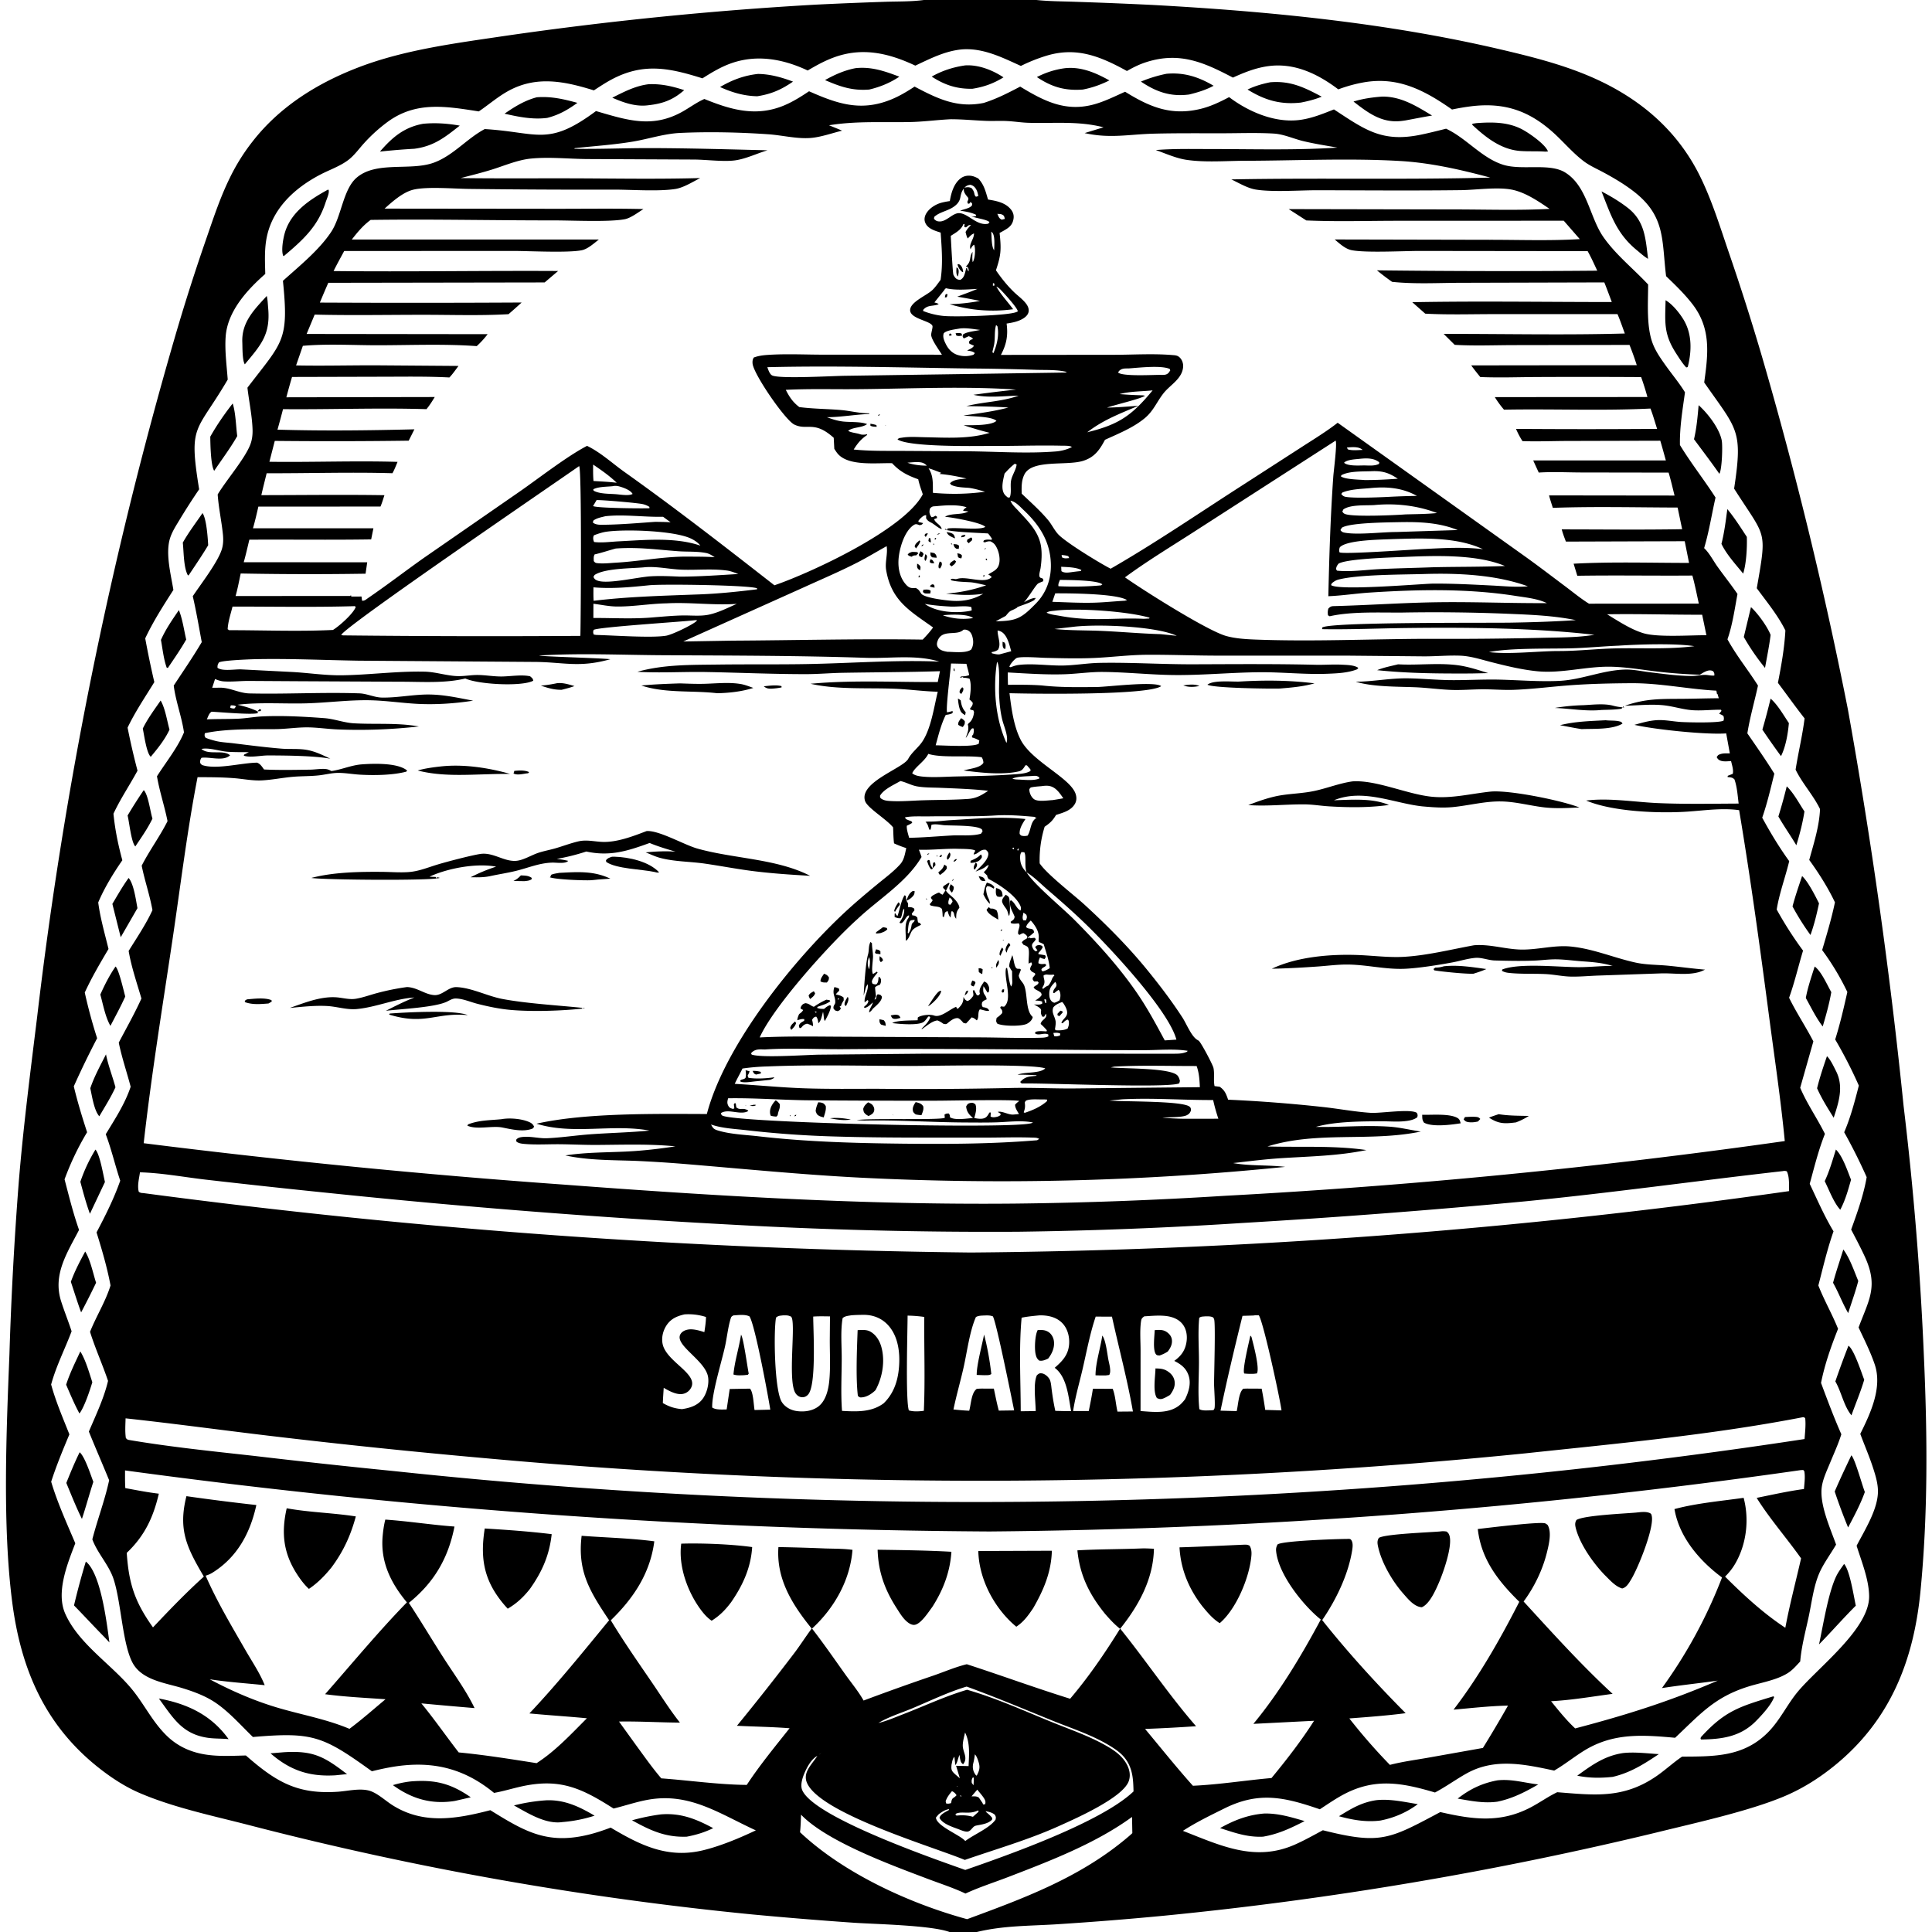 <svg xmlns="http://www.w3.org/2000/svg" viewBox="0 0 256 256"><path d="M122.408 0h14.932l.135.014c1.677.169 3.4.163 5.085.226q5.082.168 10.161.415c15.333.84 30.996 2.363 45.966 5.86 4.354 1.016 8.751 2.116 12.834 3.982 4.045 1.85 7.656 4.388 10.5 7.833q.931 1.13 1.729 2.36.797 1.228 1.45 2.54c1.559 3.12 2.63 6.548 3.749 9.846q2.428 7.036 4.524 14.177 3.36 11.554 6.206 23.244t5.175 23.495q4.701 26.138 7.383 52.56 2.013 16.715 2.706 33.536c.45 10.238.527 20.648-.48 30.856-.905 9.152-4.023 17.015-11.324 22.967-2.066 1.684-4.298 3.096-6.758 4.128-4.677 1.963-11.736 3.503-16.821 4.76q-8.034 1.944-16.13 3.606t-16.245 3.041-16.341 2.474-16.418 1.903q-7.214.697-14.447 1.157c-3.59.225-7.021.163-10.542 1.02h-3.621c-2.454-.898-9.818-1.035-12.674-1.227q-6.704-.465-13.395-1.093-8.375-.82-16.711-1.963-8.336-1.142-16.623-2.606-8.285-1.464-16.508-3.249t-16.371-3.886c-4.943-1.301-10.337-2.378-15.028-4.392-1.78-.765-3.474-1.845-5.01-3.02-7.423-5.677-10.707-13.226-11.875-22.257-1.309-10.123-.777-22.593-.37-32.864q.35-11.35 1.225-22.67c.597-7.363 1.548-14.703 2.448-22.034q1.338-11.407 3.15-22.748 1.81-11.341 4.09-22.598t5.023-22.409q2.745-11.152 5.95-22.181 1.944-6.688 4.231-13.267c.924-2.678 1.818-5.385 3.069-7.934q.624-1.295 1.386-2.515t1.652-2.35c3.617-4.644 8.624-7.745 14.07-9.828 6.14-2.35 12.956-3.196 19.426-4.162Q87.395 1.795 107.999.62q4.618-.226 9.239-.381c1.66-.057 3.4-.012 5.045-.222zm5.371 24.86-.074.135c-.301.384-.366.715-.46 1.186-.12.61-.519 1.002-1.034 1.322-.755.47-1.784.631-2.42 1.24l-.035.263c.252.225.34.315.697.337.953.061 1.75-1.106 2.618-1.1 1.226.009 2.353 1.735 3.881 1.396l.16-.214c-.444-.386-1.788-.486-2.42-.787.278.059.402.08.666-.034l-.064-.167c-.668-.305-1.347-.404-2.065-.523.424-.174 1.091-.276 1.44-.565.166-.138.125-.163.148-.364l-.2-.232-.192.239-.171-.014c-.187-.389.1-.315.054-.745-.234-.297-.567-.636-.597-1.03-.005-.07-.004-.139-.006-.208zc.38-.056.615-.108.972.081.188.24.281.392.351.692.055.235.045.248.215.44l.314-.097c-.065-.326-.132-.66-.315-.946-.198-.309-.383-.455-.744-.546-.404.068-.472.116-.793.376m.201 10.45c.793-.707.397-1.223.887-1.939-.016.449-.068.93.024 1.37.301-.476.381-1.649.23-2.194-.012-.042-.032-.083-.047-.124-.255.162-.326.343-.472.598-.278-.64.494-1.395.456-2.09-.353.129-.565.407-.827.668-.158-.282-.213-.542-.29-.852.19-.381.432-.634.729-.937-.113.01-.221.01-.327.051l-.344.267-.22-.042c.007-.142.003-.276.044-.413l-.167.026-.043.1c-.314.695-1.014 1.054-1.631 1.454.029.663.249 4.748.338 5.11.022.09.18.35.253.43.204.227.389.278.679.29.4-.232.513-.548.633-.977q.075-.278.138-.559l.114-.03c.058.177.062.322.213.438-.006-.305.019-.349-.167-.584zm16.083 21.967-.062.069zc4.199-1.021 5.91-2.215 8.664-5.55-1.437.148-2.985.118-4.38.492 1 .08 1.993.138 2.997.16.128-.004.258.037.384.063-.65.424-3.96 1.19-5.05 1.567 1.392-.021 2.78-.14 4.168-.243-2.456 1.052-4.644 1.858-6.783 3.512m.379 1.424-.09.241-.14.08-.129.133-.268.145-.061.06.061-.06.268-.145.129-.133.14-.08zl.182-.059zM78.725 70.916c-.023.035-.054.066-.069.106-.097.265-.045.555.065.796 1.028.135 2.21-.036 3.25-.088 3.527-.176 7.439-.576 10.828.567l.075.055-.075-.055c-.316-.419-.862-.768-1.337-.978-2.29-1.011-8.551-1.214-11.064-.871-.583.079-1.123.269-1.673.468M31.482 93.384c.922.215 1.791.457 2.645.872l.043.229c-.665.263-5.051-.127-6.12-.18-.347.184-.475.66-.642 1.015 1.387-.062 2.778-.027 4.165-.088 1.07-.048 2.126-.255 3.195-.305 2.682-.126 5.543.031 8.221.232 1.318.1 2.586.607 3.905.683 2.88.165 5.746-.1 8.607.418q-2.676.302-5.368.401-2.691.099-5.382-.007c-1.275-.05-2.548-.245-3.821-.272-1.492-.032-2.997.226-4.495.233-2.77.014-6.595-.06-9.294.54-.043.307-.06.324.09.59.371.176.744.268 1.136.38.86.245 1.693.258 2.574.367 2.115.26 4.22.532 6.345.708 1.224.101 2.45-.051 3.659.223 1.006.228 1.905.675 2.831 1.113-2.07-.403-6.043-.432-8.256-.437-.925-.002-2.38.326-3.209.034l.033-.145.628-.319c-.928-.012-1.872.007-2.798-.055-1.04-.069-2.48-.59-3.478-.373.967.871 2.857.038 3.791.839-.874.85-2.715.169-3.788.332-.126.195-.172.277-.178.52-.006.251.076.258.237.431 1.867.653 5.224-.28 7.296-.308.45.156.662.539.935.906 2.03.097 4.112.05 6.146.02.652-.01 1.477-.158 2.111-.07.234.033.465.147.671.258 1.377-.197 2.628-.785 4.035-.889 1.51-.11 4.767-.229 5.999.825l-.124.144c-1.788.477-4.294.505-6.141.397-.953-.056-1.922-.238-2.874-.234-.848.002-1.716.235-2.561.328-1.152.127-2.338.09-3.5.195-1.364.123-2.733.408-4.097.472-1.193.056-2.434-.2-3.625-.294-1.615-.128-3.234-.133-4.853-.132-1.374 7.068-2.242 14.269-3.301 21.391-1.342 9.02-2.818 18.045-3.837 27.109q27.754 3.49 55.656 5.485c19.873 1.5 39.894 2.713 59.83 2.516q13.847-.153 27.668-1.026 18.646-1 37.229-2.816 18.584-1.816 37.07-4.443c-.526-5.475-1.346-10.93-2.063-16.382-1.208-9.183-2.454-18.328-3.984-27.463-2.252-.319-4.639.046-6.893.195-3.81.251-9.887.004-13.38-1.472 3.105-.378 6.411.206 9.532.34 3.548.152 7.126.078 10.677.062-.138-1.055-.202-2.204-.56-3.209-.305-.286-.506-.252-.913-.309l.033-.164.655-.255c.138-.495-.112-1.196-.22-1.696-.416.023-.907.09-1.314-.028-.3-.087-.456-.23-.594-.498l.189-.26c.499-.282.998-.231 1.554-.231l-.481-2.648c-2.713.201-9.648-.541-12.16-1.134.99-.277 1.962-.563 2.994-.621 1.049-.059 2.094.172 3.14.24.88.056 5.054.16 5.669-.174.073-.25.064-.364-.006-.613a1.6 1.6 0 0 0-.405-.234l-.163-.065.31-.385-.081-.151c-1.205-.008-2.43.137-3.63.072-1.314-.07-2.612-.514-3.92-.657-1.66-.183-3.494.019-5.172.059 2.852-.988 4.82-.895 7.736-.921 1.57-.014 3.138-.067 4.709-.076l-.175-.568-.063.008-.082-.443c-3.785-.202-7.472-1.013-11.3-.988-2.567.016-5.254.074-7.815.253-2.572.18-5.13.527-7.712.625-1.41.054-2.82-.082-4.23-.07-1.373.01-2.746.135-4.121.08-1.59-.064-3.17-.29-4.758-.353-2.405-.095-5.554-.037-7.847-.728 2.275-.018 4.516-.477 6.808-.454 1.877.018 3.751.213 5.63.238 2.223.03 4.44-.121 6.664-.063 2.603.068 5.271.288 7.87.163 2.946-.142 5.724-1.416 8.693-1.497 1.09-.03 2.177.22 3.257.35 1.809.218 3.776.497 5.593.5.576 0 1.14-.136 1.712-.144.441-.007.838.127 1.286.082.018-.307-.008-.299-.138-.555-.123-.059-.186-.1-.332-.117-.507-.061-1.032.319-1.451.564a66 66 0 0 1-5.929-.451c-1.986-.242-3.968-.58-5.973-.608-3.223-.044-6.46.923-9.674.598-2.042-.206-4.058-.698-6.044-1.203-1.313-.334-2.732-.802-4.095-.856-1.583-.064-3.206.09-4.796.09l-10.244-.096-17.566-.002c-2.996-.013-5.99-.133-8.987-.112-2.213.015-4.376.289-6.58.405-2.272.12-4.583.055-6.857 0-.68-.016-3.43-.23-3.832.049-.304.21-.829.79-.912 1.147l.168.051c.348-.135.695-.26 1.068-.305 1.825-.224 3.9.098 5.76.079 1.66-.018 3.298-.322 4.952-.353 4.142-.08 8.302.2 12.45.187 5.397-.017 10.765-.067 16.162.065 1.175.029 2.34-.075 3.523-.011.64.035 1.633.042 2.153.429l-.157.18c-1.22.48-2.6.538-3.896.59-2.988.122-6.041-.227-9.048-.2-3.81.034-7.632.417-11.436.37-3.094-.04-6.21-.382-9.307-.408-1.692-.015-3.39.25-5.083.305-2.477.08-5.045-.102-7.521-.238-.007.545.01 1.09.02 1.635 1.504-.005 3.004-.025 4.505.088 2.373.27 4.865.23 7.252.206 1.46-.016 7.665-.806 8.55-.115-1.76 1.235-16.963 1.021-20.1.937.245 1.986.546 4.322 1.457 6.128 1.467 2.907 6.566 5.054 7.297 7.195.154.451.155.918-.087 1.339-.518.904-1.58 1.17-2.5 1.468-.435.741-.808 1.085-1.51 1.562q-.183.588-.316 1.188-.134.6-.217 1.21t-.115 1.225-.012 1.23c.96 1.445 4.483 4.14 5.913 5.448 2.911 2.665 5.752 5.51 8.253 8.568 1.673 2.045 3.308 4.192 4.748 6.409.527.81 1.159 2.442 1.94 2.943.07.045.144.083.213.13.305.2 1.87 3.179 1.961 3.6.169.786-.021 1.608.145 2.416l.686.089c.673.467.848.949 1.112 1.712q6.261.281 12.492.962c2.12.226 4.279.643 6.4.78 1.297.083 5.28-.569 6.117.005.119.28.127.29.054.583-.45.342-1.046.449-1.598.511-1.013.115-2.088.018-3.108.021-2.707.009-6.135.011-8.74.743 3.253.07 6.492-.255 9.775-.028 1.407.097 2.75.44 4.139.646-6.692 1.401-13.704-.1-20.319 1.975 4.342.126 8.808-.151 13.11.475-3.697.777-7.536.835-11.29 1.076-2.127.137-4.25.406-6.367.649 2.224.405 4.633.23 6.897.504q-7.02.714-14.062 1.16-7.042.447-14.096.626-7.054.178-14.11.088t-14.102-.449c-7.76-.399-15.479-1.17-23.219-1.81q-3.283-.27-6.573-.415c-3.063-.106-6.209-.063-9.22-.716 2.746-.425 5.436-.385 8.197-.522 2.102-.104 4.302-.358 6.382-.682-3.445-.338-6.913-.21-10.368-.187-1.668.01-3.333-.078-5-.092-1.552-.013-3.19.1-4.729-.05-.368-.036-.636-.083-.951-.28l-.05-.25c.026-.032.049-.069.078-.098.238-.238.639-.28.96-.3 1.021-.068 2.042.226 3.071.181 1.881-.081 3.775-.377 5.657-.515 2.636-.194 5.265-.242 7.899-.498-4.939-.908-10.16.595-14.966-.912 6.5-1.462 15.826-1.3 22.57-1.282 2.39-9.114 11.409-20.332 18.261-26.71 1.404-1.306 2.871-2.534 4.35-3.754 1.013-.837 2.138-1.656 3.013-2.637.528-.591.627-1.386.799-2.134a14 14 0 0 1-1.622-.628c-.087-.696-.09-1.42-.125-2.12-.878-1.09-3.419-2.58-3.717-3.504-.804-2.491 5.061-4.325 5.726-5.58.457-.863 1.356-1.492 1.903-2.34 1.138-1.765 1.511-4.52 2.006-6.551-1.911-.045-3.819-.32-5.732-.395-3.61-.142-7.599.142-11.123-.658 5.618-.522 11.224-.194 16.855-.23l.29-1.435c-4.295.135-8.583.136-12.877.212-1.632.03-3.263.178-4.895.178-4.4.002-8.812-.201-13.211-.28-3.042-.054-6.068.149-9.113-.03 3.49-.984 7.127-.912 10.72-.96 3.873-.051 7.75.003 11.622-.063 5.893-.1 11.762-.572 17.663-.328-3.105-.96-6.492-.393-9.7-.5-8.986-.298-17.923-.296-26.908-.346-5.446-.03-10.97-.296-16.405.038.196.142 8.125.332 9.428.493-4.27 1.192-6.212.347-10.334.356l-23.042-.163c-4.54-.074-9.104-.294-13.644-.199-.636.013-4.408.15-4.84.434-.17.268-.203.389-.193.706.627.496 2.325.176 3.144.213l6.474.331c2.335.106 4.57.486 6.931.45 3.629-.057 7.26-.562 10.896-.48 1.534.034 3.016.584 4.509.593.862.005 1.719-.166 2.584-.152 1.05.016 2.069.21 3.135.199 1.146-.013 2.678-.278 3.757-.023.249.232.346.242.413.588q-.12.053-.245.102c-1.76.663-7.085.364-8.761-.401-2.733.66-5.743.424-8.538.429l-13.43-.066-6.758-.041c-1.082-.002-2.177.134-3.257.065-.42-.027-.793-.155-1.179-.317l-.377 1.159c.317-.006.635-.003.952-.011 1.39-.038 2.597.73 3.991.761 4.852.112 9.698-.176 14.555-.01 1.031.035 1.978.546 3.02.56 1.822.026 3.655-.32 5.477-.395 2.317-.096 4.33.382 6.579.805-2.424.385-5.112.558-7.564.412-2-.12-3.994-.413-5.996-.464-2.803-.072-5.702.326-8.522.405-3.013.085-6.137-.172-9.126.186m103.87 19.52c-.151.23-.18.397-.185.666-.013.846.275 1.438.863 2.03.968 1.59 4.785 4.733 6.308 6.262 3.066 3.077 6.21 6.541 8.623 10.17 1.246 1.874 2.304 3.85 3.372 5.829l1.543-.104c-1.01-3.833-8.603-11.94-11.562-14.865-1.768-1.748-3.62-3.38-5.506-4.997-.877-.751-1.79-1.703-2.778-2.295-.317-.797-.013-2.19-.304-2.662zm1.67 20.199c.386.003.73.073 1.073-.113v-.273c-.321-.123-.588-.119-.926-.133l.132-.089c.292-.198.54-.346.724-.657-.055-.283-.068-.284-.314-.456-.254-.178-.648-.274-.746-.567.24-.273.581-.282.655-.624l-.136-.15-.445.016c-.206-.227-.21-.202-.198-.505l.339-.414-.049-.179c-.329-.17-.467-.19-.642-.524.032-.26.11-.395.252-.613l-.039-.282c-.291.039-.159-.014-.397.161-.076-.55.207-1.947-.17-2.253-.142-.115-.373-.198-.54-.276l-.201-.308c.183-.265.371-.343.644-.497l.102-.19c-.106-.29-.28-.366-.527-.528a1.1 1.1 0 0 0-.494.227l-.19-.085c-.146-.51.383-1.1.054-1.442-.349.025-.712.096-1.043-.043l-.02-.167c.31-.241.463-.266.525-.665-.268-.72-.731-1.303-.593-2.1l.1-.089c.565.327.702 1.09 1.27 1.363.1-.282.076-.423-.054-.698-.652-1.382-2.965-2.886-4.324-3.555q.012.008.026.011.053.005.107.005c-.046-.07-.106-.135-.138-.213-.023-.054-.015-.116-.023-.175l-.464-.455.082-.074c.281-.263.404-.454.552-.808l-.04-.112-.14.19.004-.091q-.086.076-.175.151c-.38.312-.917.48-1.37.663.536-.548 1.653-1.473 1.693-2.304.014-.296-.132-.389-.321-.577-.782-.126-1.026.603-1.63.61.056-.192.119-.321.232-.486-.244-.264-1.755-.242-2.18-.256-1.766-.058-3.529.177-5.299.119.122.319.253.636.348.965-1.98 3.354-5.66 5.559-8.483 8.216-3.531 3.159-11.091 11.518-12.961 15.691 3.882-.19 7.772-.104 11.656-.092l17.781.085c2.568.019 5.163.116 7.729.049.375-.01.745-.01 1.086-.184l-.014-.251c-.56-.287-1.274.214-1.75-.143l.05-.196c.459-.163.994-.087 1.474-.068l.039-.143a7.5 7.5 0 0 0-.823-.84c.095-.608.95-.7.691-1.36l-.226.39-.231.01c-.585-.912.493-.779-1.104-1.62m-20.633 95.207-.197.092-.191.097.191-.097zc1.111-.267 2.198-.745 3.262-1.155 2.787-1.076 5.635-2.415 8.495-3.252 3.807 1.097 7.476 2.756 11.143 4.252 2.666 1.089 5.53 2.031 7.973 3.578.823.521 1.573 1.184 2.042 2.05.368.68.525 1.452.272 2.2-.757 2.233-7.138 5.023-9.326 6.008-3.991 1.797-8.272 3.026-12.406 4.461-4.275-1.774-19.322-6.188-20.94-10.272-.212-.533-.156-1.066.089-1.578.338-.705.895-1.278 1.308-1.933l.074-.044.128-.12c.125-.064.226-.154.336-.241l.112-.067.233-.255.19-.047-.19.047-.233.255-.112.067-.336.242-.128.119-.074.044c-.72.378-1.24 1.274-1.576 1.99-.32.684-.744 1.797-.425 2.544 1.546 3.615 17.612 9.155 21.604 10.577 5.783-2.01 18.016-6.324 22.295-10.406-.035-1.212-.06-2.369-.578-3.494-.427-.925-1.078-1.575-1.91-2.137-2.559-1.73-5.564-2.655-8.404-3.81-3.724-1.514-7.444-3.08-11.222-4.452-2.476.738-4.902 1.925-7.291 2.92-1.435.597-3.086 1.103-4.405 1.909m-.857.225-.222.305-.184.034.183-.034zl.343-.03zm-1.282.715-.354.177-.145.072.145-.072zl.25-.124zm-2.31 1.078-.269.243-.242.076-.053.077.053-.077.242-.076zl.186-.054zm-1.127.624-.245.225-.067.05.067-.05zl.186-.054zm-.63.363-.232.243-.075.042.075-.042zl.192-.049zm-.495.471-.187.06zl.061-.136zm20.468 7.84.215.126.165.18.055.053c.137.176.085.131.228.25.254.211.452.396.658.655l-.026.228c-.505.53-1.324.628-2.014.763-.333.064-.41.152-.632.396-.16.175-.238.287-.465.386-.336.148-1.005-.161-1.332-.284-.778-.292-2.16-.72-2.522-1.517.161-.508.813-.76 1.262-1.034l-.018-.108c-.538.104-.87.34-1.315.652-.143.144-.268.309-.398.464.063 1.078 2.92 2.196 3.761 2.982l.131.124c1.185-.893 3.182-1.68 4.008-2.826.06-.324.059-.34-.082-.638-.373-.328-.77-.385-1.244-.493l-.055-.052-.165-.18zm-2.7-233.081c-2.244.215-4.158 1.21-6.172 2.151-3.534-1.662-7.014-2.469-10.778-1.091-1.232.45-2.356 1.072-3.482 1.739-3.204-1.514-6.713-2.17-10.138-.958-1.362.482-2.593 1.225-3.808 1.995-4.314-1.358-7.743-2.096-11.936.097-.847.443-1.648.978-2.45 1.498-3.782-1.178-7.47-1.96-11.157-.021-1.483.78-2.715 1.877-4.091 2.808-4.314-.67-8.271-1.373-12.033 1.352a21 21 0 0 0-3.189 2.88c-.644.711-1.28 1.596-2.038 2.18-1.083.836-2.491 1.314-3.702 1.942-3.547 1.842-6.58 4.684-7.218 8.776-.226 1.449-.15 2.946-.114 4.405-2.419 2.125-5.025 4.972-5.251 8.337-.126 1.87.139 3.796.276 5.662-4.195 7.167-5.211 5.772-3.787 14.542q-1.356 1.986-2.596 4.044c-.466.77-.972 1.546-1.25 2.407-.65 2.008.103 4.831.434 6.88-1.32 2.06-2.695 4.198-3.732 6.418q.533 2.913 1.206 5.797c-1.214 1.972-2.546 3.943-3.544 6.034q.569 2.872 1.316 5.702c-1.038 1.92-2.262 3.72-3.187 5.703.208 2.11.62 4.125 1.177 6.166-1.179 1.698-2.397 3.685-3.196 5.593.269 2.069.871 4.135 1.363 6.162-1.12 1.892-2.229 3.773-3.147 5.773q.678 3.066 1.639 6.056-1.645 3.14-3.093 6.376c.492 2.057 1.107 4.07 1.763 6.08q-.895 1.484-1.643 3.048-.749 1.564-1.344 3.192c.587 2.24 1.149 4.517 1.92 6.702-1.582 3.059-3.505 5.913-2.374 9.46.426 1.337.956 2.64 1.389 3.973-.896 2.376-2.038 4.585-2.714 7.05.619 2.26 1.555 4.433 2.421 6.607-.87 2.071-1.726 4.137-2.415 6.277.837 2.8 2.058 5.47 3.196 8.157-1.037 2.692-2.59 6.495-1.331 9.333 1.771 3.995 6.097 6.683 8.822 9.99 1.64 1.988 2.698 4.277 4.577 6.127a8.8 8.8 0 0 0 3.246 2.047c2.348.859 4.837.678 7.29.618 3.958 3.462 6.777 5.177 12.181 4.806 1.287-.089 2.788-.47 4.055-.172 1.077.253 2.175 1.297 3.108 1.9 4.133 2.665 8.589 1.869 13.046.716 4.525 2.805 7.51 4.571 12.974 3.254 1.014-.245 2-.581 2.975-.947 3.975 2.372 7.63 4.156 12.339 2.981 2.314-.577 4.739-1.595 6.892-2.614-4.803-2.2-8.759-5.043-14.275-4.061-1.548.276-3.05.795-4.576 1.169-4.235-2.705-7.115-4.053-12.2-2.93-1.213.267-2.416.644-3.637.857-3.554-2.922-7.337-4.083-11.888-3.653-1.446.137-2.89.438-4.299.787-6.501-4.688-7.842-5.219-15.764-4.54-1.73-1.671-3.501-3.74-5.592-4.943-1.2-.691-2.598-1.188-3.92-1.584-2.216-.663-5.259-1.043-6.46-3.355-1.323-2.542-1.487-7.974-2.486-11.028-.624-1.907-2.13-3.406-2.82-5.282.677-2.622 1.66-5.184 2.227-7.829-.88-2.157-1.815-4.29-2.687-6.451.924-2.174 2-4.412 2.541-6.716-.735-2.185-1.698-4.303-2.385-6.5.828-2.076 2.054-4.006 2.715-6.144-.452-2.408-1.127-4.695-1.853-7.032 1.17-2.22 2.31-4.48 3.139-6.856-.683-2.035-1.16-4.145-1.92-6.15 1.222-2.014 2.555-4.044 3.301-6.296-.508-1.941-1.178-3.883-1.576-5.846 1.013-1.932 2.107-3.857 3.003-5.845-.602-2.059-1.337-4.19-1.693-6.304 1.085-1.752 2.293-3.527 3.154-5.404-.358-2.003-1.026-3.906-1.426-5.89 1.033-2.031 2.402-3.862 3.424-5.902-.397-1.998-1.063-3.94-1.398-5.945 1.178-1.866 2.744-3.783 3.577-5.818-.303-2.101-1.092-4.1-1.357-6.198 1.247-1.91 2.556-3.794 3.712-5.76-.378-2.03-.724-4.073-1.189-6.085 1.054-1.587 3.253-4.413 3.83-6.157.221-.665.233-1.374.161-2.066-.183-1.754-.57-3.505-.691-5.26 1.156-1.916 3.56-4.686 4.304-6.564.257-.647.339-1.348.317-2.04-.06-1.847-.47-3.706-.677-5.542 4.653-6.108 5.522-6.125 4.702-14.16 2.16-1.951 4.792-4.059 6.405-6.502 1.351-2.046 1.566-5.598 3.335-7.143 2.606-2.277 7.144-.878 10.254-2.013 2.566-.937 4.374-3.193 6.744-4.451l.171.01c6.943.44 8.224 2.32 14.572-2.397 4.08 1.187 7.39 2.304 11.352.137 1.004-.55 1.96-1.28 3.01-1.737 3.551 1.448 6.879 2.399 10.581.847 1.166-.49 2.24-1.17 3.29-1.87 3.684 1.63 6.764 2.706 10.723 1.153 1.154-.453 2.229-1.09 3.26-1.772 3.034 1.6 5.652 2.881 9.157 2.165 1.71-.538 3.257-1.335 4.837-2.163 3.043 1.85 5.878 3.333 9.547 2.415 1.505-.377 2.941-1.104 4.354-1.735 3.24 2.01 6.046 3.197 9.915 2.291 1.382-.323 2.619-.919 3.868-1.577 2.606 1.965 6.136 3.476 9.451 3.01 1.552-.217 2.994-.808 4.44-1.382 4.106 2.688 6.36 4.406 11.494 3.352 1.127-.23 2.246-.52 3.363-.795 2.695 1.247 4.724 3.898 7.595 4.785 2.474.764 6.096-.273 8.176 1.009 2.93 1.805 3.236 5.901 5.053 8.53 1.627 2.353 4.004 4.231 5.95 6.32-.003 2.393-.253 5.585.612 7.833.405 1.056 1.079 2.004 1.73 2.919.833 1.17 1.792 2.31 2.54 3.533-.317 2.289-.72 4.671-.667 6.986 1.45 2.391 3.204 4.6 4.716 6.956-.51 2.227-.854 4.516-1.512 6.702.692.647 1.199 1.653 1.752 2.43.874 1.228 1.82 2.406 2.668 3.65-.366 1.97-.663 4.11-1.327 6.003 1.187 2.172 2.73 4.05 4.044 6.131-.457 2.107-1.07 4.202-1.408 6.33 1.212 1.766 2.448 3.522 3.575 5.344-.492 1.954-.94 3.928-1.607 5.83 1.07 1.97 2.263 3.943 3.578 5.76-.512 2.134-1.308 4.247-1.658 6.41a49 49 0 0 0 3.492 5.448c-.628 2.074-1.117 4.208-1.85 6.245.969 1.988 2.207 3.822 3.216 5.783l-1.744 6.143c.913 2.151 2.25 4.033 3.276 6.115-.853 2.13-1.407 4.407-2.015 6.617.995 2.096 1.953 4.306 3.155 6.291-.833 2.375-1.379 4.745-2.01 7.174.765 1.96 1.827 3.79 2.611 5.743-.937 2.366-1.754 4.665-2.257 7.17.854 2.292 1.703 4.565 2.692 6.804l-.046.143c-.403 1.247-.96 2.46-1.46 3.672-.4.976-.9 2.014-1.07 3.06-.38 2.325 1.096 5.535 1.879 7.745-.732 1.263-1.717 2.565-2.273 3.895-.707 1.69-.956 3.75-1.333 5.54-.419 1.987-.983 4.022-1.147 6.05-.55.585-1.082 1.226-1.788 1.625l-.18.103c-1.448.797-3.333 1.102-4.913 1.597-4.503 1.411-6.39 3.677-9.699 6.787-4.324-.393-8.18-.672-12.028 1.69-1.36.836-2.613 1.859-3.993 2.657-3.948-.848-7.896-1.696-11.616.383-1.416.791-2.746 1.768-4.179 2.52-4.369-1.297-7.96-1.968-12.159.285-1.071.575-2.08 1.275-3.097 1.94-4.616-1.58-8.005-2.41-12.604-.134-1.831.906-3.833 1.876-5.539 2.992 4.967 1.938 9.52 4.148 14.789 1.842 1.284-.563 2.52-1.263 3.755-1.923 7.676 1.934 8.82 1.176 15.562-2.407 4.268.975 7.896 1.494 11.93-.6 1.208-.627 2.339-1.451 3.562-2.033 4.938.391 8.716.883 13.076-2.08 1.201-.816 2.27-1.827 3.468-2.635 4.29-.019 8.177.033 11.402-3.237 1.588-1.61 2.5-3.645 3.92-5.355 2.672-3.218 9.509-8.326 9.462-12.67-.025-2.204-1.001-4.581-1.66-6.679 1.071-2.066 2.805-4.792 2.828-7.167.01-1.028-.292-2.045-.602-3.015-.503-1.574-1.163-3.093-1.74-4.64 1.37-2.758 2.954-6.155 1.91-9.222-.567-1.664-1.387-3.287-2.133-4.879 1.373-3.673 2.636-5.425.843-9.346-.563-1.23-1.205-2.427-1.828-3.627.8-2.206 1.667-4.631 2.056-6.947a73 73 0 0 0-2.978-5.948c.86-2.01 1.398-4.075 1.939-6.186q-1.393-3.143-3.132-6.109c.652-2.072 1.136-4.172 1.61-6.29q-.7-1.465-1.536-2.857-.836-1.391-1.802-2.696c.619-2.096 1.249-4.186 1.694-6.328-.906-1.927-2.156-3.892-3.405-5.616.596-2.181 1.338-4.465 1.429-6.739-.888-1.843-2.347-3.394-3.236-5.226.356-2.277.905-4.501 1.19-6.792-1.214-1.542-2.35-3.145-3.532-4.712.446-2.281.866-4.618.988-6.943-.98-1.992-2.48-3.802-3.79-5.593 1.382-7.92 1.221-6.55-3.003-13.198 1.188-7.816.411-7.782-3.965-14.067.53-3.786.924-7.127-1.52-10.33-1.036-1.357-2.297-2.572-3.528-3.752-.58-4.72-.058-7.916-4.207-11.164-1.288-1.009-2.711-1.846-4.15-2.62-.855-.459-1.786-.865-2.56-1.452-1.273-.964-2.343-2.18-3.49-3.285-3.376-3.25-6.751-4.564-11.425-3.992q-1.275.164-2.534.428c-3.632-2.538-7.117-4.386-11.659-3.605q-1.748.309-3.41.935c-2.694-2.036-5.782-3.54-9.236-3.083-1.67.222-3.205.826-4.726 1.526-3.849-2.027-7.048-3.444-11.433-2.067-.934.293-1.763.704-2.611 1.191-3.462-1.904-6.593-3.215-10.555-2.056a22 22 0 0 0-3.499 1.385c-2.477-1.125-5.01-2.407-7.815-2.193m-1.537 9.258c-1.797.09-3.596.338-5.392.371-3.612.068-7.079-.158-10.68.426.578.236 1.162.464 1.735.715-1.336.325-2.816.861-4.174.967-1.815.143-3.764-.362-5.587-.489-3.808-.265-7.912-.357-11.717-.177-2.107.1-4.186.804-6.265 1.15-2.553.424-5.113.59-7.682.865l-.056.082c3.303.06 6.621-.093 9.929-.089 5.23.008 10.442.166 15.67.291-1.399.413-2.776 1.1-4.214 1.322-1.508.233-3.868-.085-5.512-.096l-14.222-.066c-2.421-.024-4.99-.3-7.392-.063-1.761.173-3.5.935-5.184 1.46-1.362.425-2.754.767-4.135 1.125 5.123.07 10.25.018 15.374.037 5.453.022 10.914.114 16.365-.04-.98.498-2.203 1.276-3.293 1.447-2.237.35-5.781.085-8.14.085q-9.604.027-19.208-.093c-2.001-.025-5.585-.334-7.374.102-1.383.336-2.768 1.573-3.805 2.507l22.442.024c3.95.006 7.914-.058 11.862.035-.709.436-1.681 1.194-2.484 1.346-2.084.395-6.926.155-9.343.157-8.104.007-16.223-.182-24.325-.065-1.005.736-1.736 1.621-2.497 2.598h32.737c-.64.497-1.464 1.258-2.262 1.419-1.838.372-6.986.093-9.144.093l-22.34.012c-.472.882-.965 1.758-1.406 2.655 9.915.109 19.836-.064 29.752-.008l-1.784 1.517-28.668.048q-.573 1.305-1.118 2.621 13.368.063 26.737-.01-.857.789-1.74 1.547c-3.753.213-7.575.08-11.334.081-4.777.001-9.574.094-14.349-.026l-1.069 2.565 23.987.03a11.7 11.7 0 0 1-1.446 1.583c-4.318-.312-8.75-.119-13.079-.114-3.263.002-6.713-.214-9.958.075l-.9 2.597c3.437.068 6.88-.016 10.318-.016l11.205.084c-.388.512-.761 1.063-1.205 1.527-2.938-.154-5.898-.1-8.839-.098l-12.014.031q-.398 1.341-.751 2.695l19.662-.036c-.343.561-.676 1.102-1.099 1.608-6.32-.194-12.68.056-19.006 0q-.35 1.362-.733 2.715c6.026.176 12.116.107 18.142-.044l-.754 1.504q-8.873.12-17.747.03l-.712 2.766c5.654.077 11.336-.153 16.982.013-.213.505-.408 1.027-.677 1.505-5.543-.16-11.122.022-16.67.003-.236.966-.483 1.931-.703 2.901 5.432-.003 10.88-.08 16.31.007-.165.501-.313 1.02-.522 1.505l-16.181.006c-.224.96-.438 1.924-.716 2.871l15.959.004-.298 1.47c-5.379.086-10.76.005-16.14.04-.244.996-.465 2.005-.747 2.99l16.364.001-.218 1.515q-8.273.13-16.546-.028c-.212.997-.401 2.007-.677 2.987l15.188-.007.095-.11.05.186c.45.001.9.009 1.35-.01l.076.554c.318.063.573-.195.835-.373 2.488-1.7 4.896-3.559 7.361-5.299l12.744-8.823c2.538-1.767 6.236-4.652 8.871-6.015 1.8.864 3.364 2.327 4.987 3.48 6.75 4.795 13.313 9.903 19.84 14.996 4.944-1.705 17.255-7.416 19.66-12.062-.217-.656-.465-1.312-.603-1.989-1.411-.502-2.43-1.007-3.463-2.127-2.057-.058-5.67.412-7.145-1.19-.198-.215-.354-.474-.514-.718l-.076-1.46c-2.605-2.338-3.495-.92-5.221-1.752-1.217-.586-5.406-6.685-5.533-8.084-.026-.29 0-.553.163-.801.585-.221 1.175-.298 1.795-.342 2.444-.171 4.987-.037 7.441-.036l15.687.003c-.36-.602-1.365-1.944-1.42-2.598-.022-.257.236-1.028.169-1.216-.264-.733-3.308-.954-2.925-2.318.268-.953 2.11-1.717 2.846-2.372.446-.397.796-.937 1.156-1.41.322-2.137.157-4.122.01-6.265-.762-.247-1.721-.506-2.05-1.33-.153-.381-.085-.789.105-1.14.4-.74 1.282-1.291 2.08-1.497.354-.091.717-.156 1.08-.209.176-1.075.534-2.343 1.453-3.023.446-.33.99-.41 1.527-.292.271.06.525.187.772.309.79.81.991 1.748 1.311 2.803 1.124.18 2.331.403 3.073 1.368.254.33.369.724.31 1.139-.088.627-.365 1.02-.887 1.363-.31.204-.638.38-.963.556.227 2.16.208 2.893-.485 4.948l.094.138c.674.973 1.445 1.926 2.297 2.749.525.506 1.191.977 1.623 1.562.207.28.363.627.322.982-.048.419-.349.713-.684.93-.67.435-1.464.576-2.239.699.208 1.58-.01 2.743-.756 4.152l14.97-.014c2.525-.003 5.184-.177 7.69.03.405.034.706.024 1.015.309.326.3.501.787.474 1.223-.1 1.61-1.702 2.402-2.589 3.52-.913 1.15-1.323 2.346-2.515 3.33-1.527 1.259-3.468 2.034-5.252 2.851-.715 1.345-1.385 2.323-2.922 2.795-2.18.67-6.702-.216-7.74 1.767-.415.792-.404 1.706-.372 2.575 1.175 1.128 2.445 2.243 3.49 3.493.507.608.843 1.377 1.392 1.941 1.045 1.073 5.452 3.771 6.903 4.51 5.95-3.424 11.653-7.33 17.43-11.038l7.77-5.012c1.63-1.058 3.35-2.093 4.88-3.29l24.414 17.42c1.979 1.403 3.91 2.885 5.851 4.341.994.746 1.977 1.563 3.037 2.214l14.551-.01c-.271-1.24-.516-2.496-.854-3.72-5.081.041-10.167-.052-15.247.03l-.488-1.598c5.066-.275 10.218-.104 15.295-.106l-.573-2.874-15.744.05c-.206-.536-.406-1.06-.554-1.617 5.315-.001 10.642.068 15.956-.026l-.599-2.868c-5.498-.015-11.045-.156-16.536.04-.172-.547-.358-1.094-.502-1.65l16.631.02c-.255-1.013-.485-2.04-.789-3.04l-11.458-.018c-1.896-.002-3.86-.112-5.748.012q-.37-.8-.733-1.605l17.577.001c-.245-.872-.48-1.748-.74-2.615l-12.32.033c-1.972.006-3.97.088-5.939.021a10.5 10.5 0 0 1-.856-1.622q9.347.07 18.694 0c-.287-.894-.542-1.819-.88-2.694-6.454.316-12.947.027-19.407.15a13 13 0 0 1-1.216-1.665l20.22-.013a36 36 0 0 0-.833-2.641q-6.806-.04-13.612-.01c-2.558.01-5.152.111-7.705.003-.407-.508-.82-1.011-1.196-1.543l21.936-.028a40 40 0 0 0-.964-2.684l-15.157.025c-2.65 0-5.362.12-8.006-.036l-1.462-1.45c7.991-.011 16.018.173 24.003-.051-.315-.856-.608-1.731-.97-2.568l-16.331-.001c-3.034 0-6.117.101-9.144-.062l-1.717-1.518c8.804-.164 17.63-.022 26.437-.023-.328-.867-.644-1.74-.992-2.599l-18.643.05c-3.108-.004-6.39.203-9.478-.125a34 34 0 0 1-2.006-1.525q14.594.174 29.19.046c-.406-.871-.8-1.75-1.27-2.589l-22.235-.027c-2.247-.001-7.12.271-9.031-.1-.851-.166-1.602-.873-2.25-1.42l20.53.044c3.96-.002 7.994.149 11.945-.091l-2.126-2.437-22.037.008c-4.007.001-8.073.131-12.075-.046l-2.334-1.5 21.932.043c4.196 0 8.447.148 12.635-.074-1.437-.983-3.114-2.125-4.84-2.514-1.942-.437-4.86.007-6.911.033-6.331.079-12.668.025-19 .012-2.307-.005-6.046.277-8.228-.1-1.065-.185-2.219-.874-3.188-1.337 11.435-.221 22.88.065 34.314-.24-3.895-1.046-7.905-1.963-11.94-2.198-6.792-.394-13.71-.045-20.516-.03-2.533.006-5.315.247-7.812-.126-1.35-.2-2.762-.838-4.052-1.295 2.429-.197 4.885-.132 7.32-.133 5.545 0 11.211.172 16.742-.192-1.518-.268-3.062-.505-4.561-.868-1.269-.308-2.562-.914-3.871-.99-2.217-.13-4.478-.045-6.7-.04-3.056.005-6.121-.026-9.177.051-3.342.085-5.803.678-9.185-.075l2.504-.767c-3.368-.862-6.497-.5-9.914-.595-.949-.026-1.888-.182-2.835-.232-.925-.05-1.856.012-2.782-.022-1.6-.059-3.17-.225-4.775-.218m3.79 10.813.114.04zm2.443 1.724c.184.38.203.58.588.771l.407-.103c-.082-.314-.075-.454-.406-.592-.158-.066-.417-.063-.589-.076m-3.468 2.087.001.072zm2.659.269c.064.63.016 2.015.39 2.469.013-.587.133-1.843-.227-2.32-.032-.044-.118-.111-.163-.149m.224 6.847.002.328.225-.049-.082-.302zm.456.43c.583 1.067 1.508 2.012 2.22 3.004q-.528.072-1.057.115-.53.043-1.062.058-.531.015-1.063.001T130 41.095t-1.058-.112q-.526-.071-1.049-.17-.522-.098-1.039-.225t-1.025-.28c1.37-.033 2.681-.192 4.028-.432a64 64 0 0 0-3.016-.563c.891-.336 1.792-.657 2.668-1.031-1.342.07-2.863.216-4.172-.09-.072.072-.187.158-.219.255l-1.306 1.627.203.059c.268.083.168.033.371.182-.825.31-1.454.049-2.051.736l-.018.155c.855.344 1.84.58 2.758.663 1.483.136 8.526-.033 9.64-.536q.075-.035.148-.072c-.007-.433-1.838-2.426-2.256-2.851-.177-.18-.35-.338-.584-.437m-.038 5.093c-.266.91-.077 1.843-.298 2.77l-.19.797c.105.153.041.13.142.148.468-1.092.767-2.367.525-3.55zm-4.823.464c-.56.11-1.735.224-2.11.629-.177.498.068 1.016.293 1.464.342.685.886 1.232 1.637 1.438.693.191 1.326.162 2.004-.051l.188-.215c-.287-.27-.643-.27-1.023-.351.332-.182.717-.304.908-.635l-.602-.264-.073-.238c.172-.278.24-.274.549-.4-.172-.218-.316-.247-.569-.359q-.33.155-.666.298c-.149-.267-.176-.197-.09-.522.489-.372 1.626-.447 2.267-.605-.879-.108-1.832-.302-2.713-.189m-25.485 5.125c.123.342.308.963.679 1.111 1.125.449 7.961.047 9.661.028l29.14-.428.22-.068c-1.267-.339-2.835-.252-4.151-.295q-4.336-.143-8.675-.175c-8.945-.124-17.93-.39-26.874-.173m47.855.166c-.445.002-.87-.028-1.214.302-.092.088-.109.144-.158.248.638.523 4.502.3 5.488.303.406-.008.826.073 1.148-.227.088-.082.2-.263.27-.367l-.066-.19c-1.14-.516-4.14-.161-5.468-.069m-35.38 2.741c-3.333.048-6.707-.076-10.033.095.496.958.918 1.615 1.795 2.284 1.858.245 3.74.233 5.607.4 1.233.111 2.433.449 3.662.42l-.011.096c-1.869.064-3.711.418-5.598.428.698.26 1.373.48 2.117.567.94.11 2.34-.004 3.202.343-.66.515-1.898.371-2.508.899.46.26 1.078.269 1.582.444.313.108.597.053.918.012l.022.084-.14.097c-.733.514-1.175 1.076-1.648 1.834 2.168.219 4.311.173 6.485.184l8.456.05c3.935.023 7.97.336 11.892.017.688-.056 1.466-.255 2.077-.579-.199-.21-1.099-.172-1.406-.179-3.192-.073-6.403.06-9.6.034-2.253.013-10.505.14-12.091-.857.147-.214.338-.199.59-.24.977-.16 2.02-.078 3.005-.059 2.852.053 5.861.264 8.615-.584-1.173-.283-2.314-.638-3.463-1.004.999-.018 3.662.085 4.356-.585-.696-.63-3.375-.56-4.363-.706 1.967-.283 4.029-.535 5.945-1.057-1.855-.129-3.708-.157-5.567-.186 2.313-.585 4.66-.57 6.932-1.388-1.905.04-4.151.331-5.994-.114q2.82-.387 5.65-.689c-6.774-.464-13.694-.127-20.485-.06m62.828 6.821-18.41 11.854c-3.172 2.057-6.458 4.022-9.504 6.264 2.415 1.704 10.91 7.072 13.411 7.771 1.167.326 2.488.417 3.693.466 7.63.305 15.337-.069 22.973-.091q7.445.039 14.888-.126c2.392-.064 4.874-.014 7.237-.408-8-.916-16.721-.994-24.804-.899-3.751.044-7.528.218-11.276.154l.016-.216c.969-.755 21.86-.597 24.919-.648 2.886-.047 5.806-.139 8.686-.333-2.958-.6-5.87-.71-8.875-.838q-7.061-.292-14.127-.166c-3.002.025-6.706-.168-9.617.492l-.222-.128c-.049-.349-.049-.543.048-.892.24-.24.356-.315.706-.325 4.657-.12 9.303-.458 13.97-.517 4.758-.061 9.517.148 14.276.119-1.245-.601-2.82-.75-4.181-.962-6.322-.99-12.894-.851-19.262-.438-1.837.119-3.68.412-5.512.484.12-5.3.284-10.573.657-15.863.052-.737.526-4.334.31-4.754m1.487.916.134.248c.618.176 1.32.088 1.958.07-.453-.406-1.105-.382-1.695-.352q-.198.012-.397.035m1.742 1.492c-.57.068-1.731.092-2.113.524.516.475 2.034.352 2.708.357.654.007 1.329.089 1.93-.208l.026-.212c-.725-.575-1.68-.552-2.55-.461m-59.97.518c.753.275 1.77.398 2.572.388-.406-.415-.779-.469-1.346-.467-.408.001-.819.043-1.226.08m14.222.137c-.515.403-.926.825-1.356 1.313-.172.794-.5 1.921-.05 2.666.123.204.318.356.499.505l.25-.027c.268-.714.015-1.569.189-2.328.155-.676.657-1.376.714-2.029zm-55.868.11c-.006.728-.016 1.45.05 2.177 1.023.066 2.057.104 3.075.234-.95-.917-2.034-1.674-3.125-2.411m-1.862.206c-3.417 2.4-31.022 21.215-31.516 22.371.141.04.23.065.379.058q15.654.171 31.309.064c.063-2.36.19-21.952-.155-22.477q-.008-.01-.017-.017m46.306.288c.678 1.023.554 2.074.58 3.251 2.38.209 4.53.172 6.906-.143-.703-.206-1.39-.414-2.118-.514-.788-.062-1.623-.06-2.354-.388l-.174-.207c.452-.557 1.518-.56 2.194-.646-1.212-.281-2.347-.497-3.589-.608q.12-.072.24-.14c-.553-.203-1.117-.45-1.685-.605m58.933.375c-1.259.072-3.084-.06-4.21.526l-.096.154c.52.434 2.464.434 3.151.502 1.477.008 2.932-.07 4.404-.176-1.106-.73-1.899-1.023-3.249-1.006M81.171 64.424c-.762.081-1.892.056-2.558.408l.039.183c.782.442 2.047.4 2.934.468.573.037 1.772.26 2.236-.037-.267-.486-1.126-.803-1.634-.955-.36-.107-.645-.15-1.017-.067m100.404.252c-1.162.108-2.611.135-3.697.582l-.153.193c.17.234.336.345.621.391 1.138.185 4.113.067 5.41.008q1.992-.11 3.988-.14c-1.909-1.08-4.008-1.253-6.17-1.034M79.052 66.264l-.467.794c.575.28 6.441.323 7.472.288l-.012-.185c-.3-.183-.577-.3-.924-.371-.786-.162-5.21-.544-6.069-.526m54.836.078q.046.098.094.195c.211.419.63.794.948 1.14 1.345 1.458 2.778 2.81 3.034 4.892.109.879.046 1.77-.072 2.644-.04.3-.205.79-.175 1.067.055.523.583.106.522.727-.192.103-.553.209-.712.331-.33.253-1.294 1.895-1.844 2.463.488-.26.907-.504 1.464-.58l-.075.286.182-.266-.159-.015.036.225c-.685.493-2.181.865-2.39 1.044l.064.005a6 6 0 0 1-.756.382c-.33.133-.56.463-.783.728l-1.32.713c2.784-.035 3.416-.411 5.336-2.377 1.377-1.411 2.013-3.243 1.964-5.192-.073-2.979-1.508-5.199-3.618-7.177-.5-.47-1.04-1.103-1.74-1.235m48.177.585c-1.126.065-3.143-.086-4.063.576l-.135.28c.17.282.324.334.648.401 1.368.284 6.064.098 7.719-.023 1.392-.04 2.798-.04 4.184-.181-2.645-1.008-5.528-1.327-8.353-1.053m-58.032.145c-.406.032-.48-.008-.787.281-.11.304-.125.59.014.891.069.15.093.171.182.29.242-.028.297-.068.495-.199l.199.103.027.206-.388.145c.175.54.834.687 1.019 1.308-.383-.044-.98-.627-1.374-.828-.32-.163-.541-.287-.71-.608l.017-.395c-.284-.015-.504.19-.714.379-.122.109-.222.246-.322.374l.019.146.612.147c-.186.244-.187.2-.461.28-.344-.11-.48-.23-.806-.011-1.252.836-1.926 3.206-2.001 4.657-.061 1.186.228 2.435 1.077 3.309.294.303.553.397.973.378l.248-.016c.413.233.444.34.702.732.392.595 3.37.924 4.143.973 1.47.093 2.81-.181 4.083-.936-1.7.249-3.23.162-4.927-.024a20.5 20.5 0 0 0 5.318-1.096c-.666-.148-1.337-.327-2.016-.4-.845-.057-1.759-.056-2.582-.255l-.115-.144c.382-.181.503.067.898-.058 1.252-.396 3.594.726 4.552-.232a1.6 1.6 0 0 0-.468-.351q.259-.158.521-.31c.474-.272.791-.528.926-1.086.184-.766-.061-1.827-.503-2.471-.174-.255-.366-.382-.636-.518-.297-.03-.474.036-.751.139l-.213-.073c.089-.18.042-.186.207-.24.283-.094.605-.047.9-.032l.05-.148c-.169-.232-.33-.483-.522-.694-1.129-.076-5.064-.19-5.747-.541l.149-.07.154.191.085-.237c1.145-.186 4.252.263 4.999-.21-.448-.555-4.126-1.207-5.005-1.305q-.225-.024-.45-.036l.135-.005c.067-.04.13-.091.203-.121.845-.351 2.127-.127 2.87-.588l-.687-.077c.045-.217.28-.338.45-.477-1.213-.377-2.789-.265-4.042-.136m-43.81 1.326c-.548.14-1.128.23-1.59.57l-.084.252c.38.369 1.101.314 1.599.308 2.225-.03 4.486-.233 6.706-.386.667.015 1.34.011 2.005.062l-.995-.73c-2.475.057-5.231-.348-7.641-.076m105.372.785c-1.506.036-6.714.045-7.798.742l-.182.308c.194.276.35.314.683.368 1.741.282 4.834-.107 6.733-.11l8.123-.259c-2.432-.978-4.964-1.091-7.559-1.049m-1.076 2.249c-1.385.07-6.078.082-6.99 1.09-.092.27-.115.385-.036.66.453.311 10.076-.403 11.413-.45 2.491-.12 5.116-.27 7.595.037-3.54-1.662-8.133-1.447-11.982-1.337m-67.034.936c-1.283.708-2.543 1.478-3.847 2.148-2.325 1.194-4.756 2.227-7.135 3.31L90.538 85 97 84.89c8.414-.044 16.849-.27 25.261-.14.497-.519.958-1.024 1.379-1.609-3.101-2.21-5.529-3.537-6.22-7.601-.179-1.05.239-2.167.065-3.171m-35.898.313c-.943.254-1.837.564-2.796.78-.166.316-.117.537-.11.89.198.242.247.249.574.28.774.072 1.607-.031 2.385-.076 3.044-.172 6.099-.786 9.139-.802 1.306.01 2.617-.004 3.922.076-.34-.218-.693-.458-1.094-.543-1.194-.252-2.508-.155-3.723-.245-2.876-.211-5.365-.576-8.297-.36m59.079.858.049.309c.36.193.557.129.959.102l-.116-.254c-.31-.103-.57-.132-.892-.157m45.106.266c-1.542.063-7.328.233-8.413.884-.201.258-.281.4-.331.724l.135.2c1.755.189 3.74-.106 5.509-.197 2.407-.122 4.818-.16 7.227-.254 3.165-.075 6.355-.037 9.516-.166-3.851-1.615-9.501-1.359-13.643-1.19M85.298 75.178c-1.706.146-5.178.122-6.516 1.01l-.149.25c.135.294.25.392.56.503 1.359.486 5.294-.471 7.001-.576 1.305-.08 2.62-.012 3.925.042 2.57-.006 5.142-.193 7.707-.348-.488-.186-.991-.392-1.513-.462-1.972-.264-4.011-.039-5.996-.112-1.634-.06-3.398-.488-5.02-.307m55.315-.079.031.579c.385.294.99.183 1.44.121.376-.05.746-.098 1.124-.129l.08-.145c-.73-.373-1.86-.377-2.675-.425m48.107.96c-3.018.088-8.691.054-11.37.737-.344.087-.597.266-.871.482l-.11.243c.935.776 11.578-.132 13.412-.188 2.632-.024 5.257.116 7.884.248 1.559.077 3.233.255 4.786.106-4.231-1.536-9.25-1.767-13.73-1.629m-48.276.781c-.102.286-.26.537-.189.837 1.808.086 3.824.06 5.627-.112l.183-.128c-.566-.581-4.621-.584-5.621-.597m-54.428.71c-2.445.25-4.925.491-7.382.273 0 .593-.019 1.194.026 1.785 4.536-.548 8.999-.659 13.559-.832 2.749-.083 5.372-.357 8.098-.69l-.01-.132c-.998-.431-12.644-.585-14.29-.403m53.804 1.07-.38 1.123c1.823.058 3.667.165 5.49.116 1.367-.037 2.734-.186 4.101-.258l.308-.079c-1.3-.882-7.745-.912-9.52-.902m-51.524 1.326c-2.184.042-4.392.441-6.55.42-1.063-.01-2.067-.236-3.115-.367l-.006 1.886c2.71-.01 5.41.163 8.112-.097 1.201-.093 2.408-.207 3.612-.236 1.186-.03 2.47.136 3.631-.12 1.261-.28 2.465-.9 3.643-1.416-3.13.213-6.195-.242-9.327-.07m34.243.075c1.536 1.105 4.115 1.269 5.946.93.128-.025.167-.046.275-.09l-.05-.412c-.645-.228-1.991-.036-2.718-.074-1.15-.061-2.318-.155-3.453-.355m-75.61.3c-5.363.157-10.753.05-16.12.054-.234.958-.6 2.015-.643 2.998l.2.132c4.556-.005 9.208.19 13.751-.033.8-.478 2.717-2.175 3.017-3.046l-.129-.116zm92.876.597c-.364.049-.825.046-1.13.263.503.262 1.197.32 1.756.423 4.268.79 7.023.217 11.117.39l.72-.038.064-.104c-2.92-.857-9.502-1.31-12.527-.934m73.139.478c1.479.899 3.164 2.017 4.83 2.512 1.907.566 6.164.25 8.332.263l-.562-2.716c-4.198.01-8.405-.13-12.6-.059m-88.006.137a8.16 8.16 0 0 0 4 .367c-.661-.553-2.816-.475-3.692-.405-.103.008-.206.024-.308.038m-32.84.648c-1.645.203-12.743.899-13.431 1.278-.098.296-.086.32.004.621.128.02.294.058.423.058 2.243.057 7.262.416 9.164.098.8-.135 3.27-1.329 3.936-1.856.096-.075.114-.114.174-.204zm50.166.87-2.544.293c2.073.216 4.171.162 6.253.254 2.6.116 5.208.357 7.808.431l2.146.22c-2.724-1.283-10.476-1.576-13.663-1.198m-14.594.393c-.052.04-.102.084-.156.122-.959.677-2.778-.227-3.307 1.451-.09.284-.084.525.092.779.271.39.81.498 1.245.572.85.007 2.485.219 3.147-.305.316-.547.321-1.138.146-1.74-.096-.332-.25-.61-.565-.782a.9.9 0 0 0-.602-.097m4.519.101c-.02.843.52 1.813.043 2.56-.306.194-.5.247-.848.306l.06.156c.34.079.658.174 1.009.138l1.539-.414c-.25-.842-.506-2.175-1.368-2.611a1.6 1.6 0 0 0-.435-.135m82.282 2.01c-2.152.087-4.29.303-6.444.354-3.008.07-7.911-.064-10.731.496 2.658.321 6.27-.109 9.048-.14 2.573.02 5.136-.294 7.708-.35 3.488-.077 6.992.146 10.462-.292-2.53-.404-7.395-.243-10.043-.069M29.658 86.811h.154zm102.456.874c-.552 3.468-.228 7.532 1.246 10.757.31-.8-.328-2.18-.54-3.016-.28-1.112-.39-2.308-.438-3.451-.043-1 .133-3.28-.176-4.111-.023-.063-.061-.119-.092-.178m-6.099.232c-.076 1.15-.686 5.736-.53 6.469.243-.036.459-.089.692-.163l.092.081c-.116.259-.027.191-.28.281-.23.083-.425.113-.666.14-.619 1.221-.978 2.709-1.342 4.031 1.086.006 4.982.273 5.709-.213l.073-.427a4 4 0 0 0-.965-.403l.001-.23.141-.131c.09-.326.138-.494.057-.833-.231-.009-.143-.047-.319.126-.174.17-.574 1.075-.708 1.113.211-.632.465-1.101.27-1.767.312-.411.005-.04.273-.297.357-.342.518-.885.552-1.364l-.1-.216c-.206-.043-.302-.027-.456-.177l.077-.106c.167-.235.323-.399.306-.701a1.6 1.6 0 0 0-.438-.442l.031-.183c.125-.745.25-1.865-.02-2.576a2.5 2.5 0 0 0-.84-.119l-.021-.107-.417.117.15-.18c.372-.03.743-.03 1.083-.197-.094-.503-.248-.987-.364-1.484zm-95.43 5.54-.091.3c.22.12.322.115.566.126l.214-.276c-.205-.17-.429-.131-.689-.15m3.01 6.23h.216zm89.41.202-.063.12c-.497.916-1.752 1.681-2.068 2.454.384.335 1.024.41 1.517.452 1.385.12 2.866.001 4.258-.028 2.522-.054 5.071-.09 7.588-.275.68-.05 1.735-.08 2.313-.462-.02-.22.022-.15-.042-.24l-.433-.497-.201-.01-.068.111c-.228.359-.39.602-.833.702-2.189.495-5.078.166-7.287-.125.771-.237 2.221-.335 2.622-1.017-.016-.308-.074-.468-.224-.737-1.98-.277-5.358.118-7.079-.448m13.967 2.914c-.84.078-2.058.037-2.825.358.244.103.434.118.697.128.827.025 2.115.201 2.876-.138l-.028-.168c-.31-.184-.358-.19-.72-.18m-17.662.687c-.85.495-2.226 1.087-2.707 1.957.037.195 0 .265.18.385.311.209.661.27 1.03.296 1.475.11 3.035-.044 4.52-.088 1.942-.058 3.883-.043 5.823-.17 1.137-.055 1.858-.456 2.78-1.088-2.103-.238-4.226-.302-6.34-.394-1.002-.042-2.083-.015-3.07-.188-.783-.137-1.474-.555-2.216-.71m18.655.682c-.465.04-.933.066-1.388.174-.125.149-.197.163-.18.375.033.422.285.954.644 1.189.536.351 1.796.135 2.434.108q.712-.11 1.42-.242c-.463-.665-.965-1.45-1.819-1.624-.37-.076-.74-.028-1.11.02m-6.119 3.882c-2.912.184-5.877.067-8.797.12-1.009.018-2.148-.067-3.134.127.102.256.186.256.44.366.138.06.282.108.424.158l.097.203a4.6 4.6 0 0 1-.719.382c-.044.507.18 1.108.303 1.602 1.916-.033 3.781-.203 5.688-.31 1.183-.068 2.729.114 3.837-.236l.209-.299c-.056-.197-.021-.24-.21-.354-.795-.478-3.842-.4-4.89-.469-.511-.05-1.186-.204-1.677-.049l-.02.183c-.022.17-.05.304-.104.465l-.16-.023-.052-.157c-.112-.336-.177-.621-.449-.865.228-.04.39-.04.62-.037.938.01 1.875-.141 2.81-.194 3.32-.19 6.793-.522 10.101-.107l-.286-.033-.095.146c-.348.542-.72 1.157-.674 1.826.173.232.19.234.494.271.195.024.372-.012.563-.047.497-.823.339-1.859 1.209-2.38l-.174.004-.067-.106c-1.763-.151-3.516-.302-5.287-.187m2.261 4.335.172.135.089-.023-.045-.197zm.787.048-.109.205.135.06.086-.217zm-3.61 1.5h.115zm4.332 6.984c-.068.383-.195.663-.027 1.02.118.004.248.019.365.001.116-.356.167-.396.04-.742zm.965 1.053c-.265.27-.514.482-.615.86.356.408 1.014.01 1.046.712a6.5 6.5 0 0 1-.778.636l.016.149c.202-.086.108-.038.282-.142l-.042.134.58-.061.186.158c-.188.498-.686.549-.446 1.125.107.254.205.385.445.513l.215-.124-.308-.43c.17-.219.296-.281.591-.271.11.004.243.068.344.11l.062.205a4 4 0 0 1-.561.72l.01.172c.302.035.589.077.886.145l.077.216-.149.27c-.24-.028-.405-.103-.62-.208-.125.287-.213.447-.206.77.322.159.54.107.887.085l.154.155c-.198.342-.545.262-.657.635l.151.206c.377-.066.644-.238.965-.431-.115-1.133-.489-2.076-.79-3.161a3.3 3.3 0 0 0-.64-.292c-.058-.208-.04-.353-.026-.565.051-.788-.417-1.532-.91-2.128-.046-.057-.1-.109-.15-.163m.526 5.713h.14zm2.384 1.465-.158.01a4 4 0 0 1-.501-.02c-.23-.02-.344-.01-.552.107-.002.2.024.307.072.502.089.348.05.63-.136.946-.03.051-.067.098-.1.147l.055.182.031.015.182-.15a1.7 1.7 0 0 1 .521-.3c.207-.261.324-.446.446-.76a1.5 1.5 0 0 1 .37-.59l-.137-.113zm.334.948c-.581.619-.833.901-.785 1.777.017.318.113.635.368.848.09.075.183.105.288.147.266-.07.46-.18.694-.323.138-.352.172-.794.035-1.157-.046-.121-.08-.144-.16-.226a4 4 0 0 0-.574.43l-.141-.044c-.027-.69.77-.74.275-1.452m-1.455 2.34.12.432.143.052-.003-.437-.129-.088zm2.36.326c-.442.193-.853.332-1.161.72-.27.707.194 1.15.302 1.825.05.316-.035.737-.079 1.055l.078.144c.502.043 1.153.017 1.601-.23.159-.409.203-.591.139-1.025l-.129-.16c-.308.097-.453.27-.678.49l-.162-.034c.224-.783 1.407-.86.29-2.564-.08-.122-.106-.137-.2-.221m-2.16.546h.116zm1.005 3.558.108.418c.279.085.493-.001.767-.07l.042-.26c-.33-.156-.562-.108-.917-.088m-38.23 2.189c-.632-.013-1.236-.091-1.73.394-.035.035-.064.076-.097.114l.08.17c1.377.464 7.191.033 8.965.01l13.635-.127 33.458.002c.608-.004 1.058-.02 1.628-.26l.087-.125c-1.795-.292-3.906-.084-5.734-.084q-5.495.001-10.989-.059c-9.554-.076-19.12-.154-28.674-.074-3.407.028-7.292-.18-10.629.039m.298 2.251a28 28 0 0 0-3.263.275c-.324.685-.71 1.343-1.024 2.03 3.066.173 6.13.484 9.199.59 3.261.113 6.542.06 9.806.064q9.005.09 18.008-.115c2.535-.039 5.089.08 7.629.074l16.99-.173c-.047-.959-.096-1.89-.43-2.802-3.612.01-7.3-.129-10.903.078l-.474.099c1.637.2 8.142.024 8.9 1.151.145.216.203.398.265.646l-.087.315c-1.373.687-18.029-.07-20.887.027l-.175-.188-.043.01c.727-.793 1.194-.722 2.206-.851l-.05-.07a35 35 0 0 0-2.479-.065c.96-.401 2.96-.133 3.669-.838-1.619-.628-15.257-.319-17.792-.321-6.337-.006-12.735-.2-19.065.064m-5.159 4.215c-.106.35-.17.623.006.97.166.325.335.349.653.45l.159-.1-.065-.531.129-.148.123.044.075.527c.329.237.452.207.84.196.255-.007.416.061.648.154l.104.12c-1.016.63-2.66-.377-3.636.29.053.148.047.239.195.322 1.677.951 38.048 1.818 40.934 1.013.08-.023.155-.064.232-.095-1.528-.32-3.29-.07-4.85-.022-1.425.044-2.856.025-4.283.017-4.393-.026-8.83-.344-13.216-.252l-1.02-.054c1.539-.3 11.304.033 11.682-.326l-.046-.406c.247-.158.287-.151.584-.149.13.23.138.247.14.491.642.445 2.27.156 3.062.107-.53-.443-.841-.826-.918-1.526.153-.279.214-.394.556-.47.317-.07.429.01.671.178.23.592.005 1.235-.146 1.825.47.073 1.06.196 1.494-.073.237-.147.375-.425.509-.661l.185-.008-.033.54c.281.151.619.09.93.01.141-.037.26-.118.382-.195l.017-.195-.374-.234c.602-.162 1.395.417 2.112.348.234-.022.467-.04.7-.066-.213-.377-.522-.8-.516-1.24.176-.196.338-.34.554-.489-.619-.227-9.542-.036-10.882-.04q-8.705.016-17.41-.057c-3.431-.057-6.849-.316-10.28-.265m41.861.15c-.717.038-1.754-.109-2.392.157-.112.155-.178.168-.154.363.056.463.006.752-.155 1.185.051.027.1.074.159.07 1.053-.354 2.074-.79 2.915-1.536l.037-.212zm10.374-.013-1.703.165c1.781.172 9.774.01 10.632.832.165.159.14.258.168.463-.127.327-.244.488-.566.648-.643.319-2.436.242-3.23.33a46 46 0 0 0 2.76.142c1.552-.004 3.105.01 4.657-.011a23 23 0 0 1-.69-2.472c-4.009.021-8.023-.303-12.028-.097m-23.307 2.274h.15zm-31.201 1.061c.237.45.345.62.858.78 1.669.523 3.657.583 5.395.783 6.383.734 12.685.909 19.101.981 5.962.067 11.911.041 17.858-.453l.275-.177c-.29-.186-.575-.162-.917-.174-2.2-.077-4.431.009-6.636.003-6.375-.018-12.775.045-19.146-.14q-6.137-.153-12.236-.859c-1.473-.165-3.156-.243-4.552-.743m142.015 6.18c-11.381 1.284-22.708 2.885-34.114 4.002q-18.836 1.772-37.724 2.884-14.703.952-29.437 1.146-18.867.116-37.706-.922-26.87-1.429-53.636-4.208-8.187-.834-16.363-1.774c-2.87-.333-5.813-.89-8.7-.969-.118.816-.374 1.77-.159 2.578.215.145.326.164.584.171q13.63 1.815 27.31 3.217 13.68 1.401 27.396 2.387 13.715.985 27.454 1.554t27.49.72q13.605-.11 27.198-.675t27.16-1.583 27.091-2.488 26.995-3.391c-.027-.82.06-1.874-.303-2.62a.9.9 0 0 0-.536-.028M90.703 174.162c-.987.223-1.81.576-2.386 1.453-.47.72-.692 1.626-.515 2.474.503 2.406 4.946 4.007 3.698 5.92a1.55 1.55 0 0 1-.984.683c-.829.186-1.89-.397-2.57-.8-.042.673-.093 1.347-.117 2.022.859.488 1.532.71 2.53.804 1.014-.148 2.026-.45 2.689-1.288.602-.761.936-2.034.773-2.99-.386-2.262-4.69-4.304-3.59-5.757.287-.38.823-.534 1.276-.54.602-.006 1.252.188 1.824.37.106-.672.201-1.322.218-2.004a7.6 7.6 0 0 0-2.846-.347m6.476.137c-.278.158-.29.178-.385.499-.338 1.145-.463 2.402-.717 3.573-.434 2.004-1.789 6.324-1.705 8.132.479.335 1.35.261 1.914.257l.404-2.71 2.678-.048c.449.43.493 2.153.613 2.832l2.086-.047c-.267-1.728-2.038-11.316-2.763-12.363-.621-.293-1.456-.166-2.125-.125m6.577-.007c-.407.055-.617.026-.93.302-.33 1.814-.218 9.672.779 11.198.431.66 1.17 1.063 1.937 1.176.979.145 2.084.012 2.891-.598.984-.743 1.33-2.21 1.447-3.379.183-1.823.06-3.747.072-5.584l.025-2.978c-.74-.006-1.484-.032-2.222.024.006 1.894.434 9.079-.671 10.326-.215.242-.472.373-.803.363-.362-.011-.68-.24-.872-.534-1.097-1.685.131-9.564-.595-10.153a3 3 0 0 0-.288-.11c-.245-.07-.517-.054-.77-.053m9.034-.008c-.398.073-.834.09-1.14.378-.291 1.704-.112 3.667-.117 5.4-.007 2.27-.137 4.629.04 6.887 1.911.105 3.888.201 5.514-1.002 1.537-1.48 2.035-3.5 2.073-5.577.032-1.72-.327-3.573-1.556-4.857-.834-.872-1.961-1.298-3.158-1.29-.55.003-1.107.013-1.656.061m17.785.018c-.414.025-.907-.002-1.265.218-.837 1.907-1.168 4.633-1.636 6.702-.418 1.85-.953 3.685-1.336 5.541.695.068 1.389.14 2.088.163.247-.865.266-2.367.999-2.894.335-.037.644-.043.982-.034l1.283.003c.208.972.395 1.954.655 2.913l2.034-.028c-.34-1.67-2.358-11.702-2.82-12.465-.347-.126-.623-.126-.984-.119m7.042-.001c-.755.075-1.504.145-2.248.3-.375 4.051-.123 8.318-.118 12.397l1.984-.024c-.006-1.312-.36-3.646.161-4.753.237-.195.303-.28.63-.247.405.041.84.429 1.034.762.223.383.236 1.048.306 1.485.12.921.265 1.819.469 2.725.697.015 1.397.043 2.094.034-.359-1.879-.536-4.525-2.177-5.74 1.014-.885 1.802-1.694 1.91-3.12.073-.95-.174-1.98-.815-2.706-.726-.82-1.784-1.102-2.846-1.123a5 5 0 0 0-.384.01m28.49.01-1.47.046c-1.035 4.163-2.03 8.365-2.912 12.564l2.145.058c.203-.828.251-2.46.874-2.969l.475-.015 1.957.01q.273 1.4.473 2.815l2.159.065c-.206-1.57-2.39-11.681-3.004-12.596-.244-.014-.456-.024-.697.022m-45.846.016c-.006 2.1-.284 11.237.168 12.56.63.183 1.34.136 1.985.054.186-4.13.02-8.303.06-12.439a17 17 0 0 0-2.213-.175m31.355.097c-.31.234-.377.313-.43.7-.169 1.233-.053 2.618-.055 3.867l-.003 7.98c1.764.126 3.86.407 5.291-.883.22-.2.416-.432.601-.664.472-.959.827-2.06.487-3.122-.32-1.002-1.008-1.524-1.911-1.975.93-.672 1.462-1.402 1.629-2.562.115-.81-.028-1.698-.557-2.343-.576-.703-1.473-.988-2.35-1.064-.893-.077-1.81.009-2.702.066m8.049.002c-.295.033-.532 0-.76.2-.186 1.91-.035 3.93-.037 5.853-.002 2.046-.163 4.208.052 6.24.37.238 1.042.164 1.486.16l.393-.033c.041-.072.098-.137.123-.216.13-.416-.053-2.695-.052-3.284.002-1.276.205-7.865.013-8.512-.058-.197-.118-.283-.31-.341-.302-.092-.598-.073-.908-.067m-14.48.032c-.766 2.27-1.2 4.653-1.742 6.983-.429 1.84-.965 3.656-1.25 5.527h2.073c.206-.983.4-1.961.55-2.953l2.628.015c.362.95.395 2.027.63 3.016l2.045-.017c-.736-4.22-1.859-8.383-2.777-12.566zm93.714 13.329c-12.078 2.34-24.478 3.475-36.706 4.782q-8.56.864-17.137 1.522-8.577.66-17.168 1.113-8.59.454-17.19.703-8.599.249-17.201.292t-17.204-.119q-8.6-.161-17.196-.528-8.594-.367-17.178-.94-8.584-.572-17.151-1.349-14.633-1.292-29.22-3.028c-6.301-.751-12.599-1.615-18.907-2.295-.022.862-.09 1.755.037 2.609.151.157.148.186.37.248 5.482.93 11.008 1.495 16.532 2.108q9.304 1.096 18.626 2.023 5.826.621 11.66 1.148 5.836.528 11.679.961 5.842.433 11.691.772 5.849.34 11.703.584 5.853.245 11.71.395t11.715.206q5.859.056 11.717.017 5.859-.038 11.716-.171t11.712-.36 11.704-.55 11.694-.738 11.68-.926 11.664-1.114 11.644-1.303 11.622-1.49q5.805-.791 11.597-1.677c.063-.9.18-1.837.088-2.736l-.149-.157zm-.296 7.013q-13.348 1.914-26.753 3.38-13.404 1.467-26.85 2.484t-26.92 1.583q-13.473.567-26.957.683-14.366-.081-28.722-.628t-28.686-1.559-28.622-2.488-28.525-3.415c.002.78-.014 1.564.036 2.343 1.476.269 2.952.565 4.443.739-.739 3.16-1.889 5.596-4.252 7.842.273 4.112 1.089 6.534 3.477 9.874 2.166-2.293 4.396-4.617 6.74-6.727-2.248-3.83-3.436-6.182-2.308-10.66q4.623.661 9.264 1.175c-.8 3.677-2.52 6.922-5.829 8.972a3.6 3.6 0 0 1-.892.387c1.508 3.442 3.428 6.651 5.3 9.903.853 1.48 1.895 3.018 2.528 4.608-2.427-.25-4.871-.41-7.283-.781 3.002 1.597 6.115 2.944 9.391 3.88 3.052.871 6.182 1.448 9.122 2.683 1.653-1.232 3.195-2.6 4.778-3.918-2.654-.19-5.372-.315-8.007-.669 3.516-3.996 7.153-8.396 10.84-12.169-2.15-2.58-3.526-5.394-3.21-8.814.066-.713.17-1.46.349-2.155 3.063.211 6.103.697 9.166.921-.816 4.18-2.697 7.416-6.045 10.114 1.584 2.398 3.054 4.878 4.607 7.298 1.371 2.135 3.006 4.36 4.098 6.643q-3.527-.292-7.05-.625c1.725 2.095 3.284 4.353 4.951 6.5 3.453.33 6.892.885 10.318 1.422 2.5-1.6 4.579-3.86 6.669-5.946-2.538-.246-5.084-.398-7.62-.644 3.712-3.936 7.126-8.166 10.56-12.344-2.537-3.802-4.216-6.458-3.64-11.192 3.181.24 6.474.312 9.63.732-.543 4.225-2.746 7.541-5.764 10.463 1.713 2.837 3.627 5.57 5.496 8.307 1.195 1.75 2.347 3.593 3.663 5.25-2.693-.013-5.377-.186-8.071-.138l2.25 3.12c1.089 1.483 2.153 3.01 3.351 4.406 3.75.273 7.57.835 11.325.869 1.685-2.571 3.761-5.095 5.676-7.508-2.321-.183-4.65-.212-6.975-.327q3.912-4.783 7.652-9.703c.778-1.04 1.476-2.14 2.252-3.179-2.575-3.172-4.71-6.562-4.409-10.797q3.063.053 6.123.181c1.219.043 2.483.018 3.692.186-.312 4.023-2.416 7.726-5.36 10.433 1.541 1.984 2.97 4.057 4.428 6.103.8 1.122 1.729 2.234 2.402 3.433q4.614-1.73 9.279-3.318c1.432-.496 2.928-1.143 4.398-1.494 4.573 1.483 9.1 3.147 13.69 4.573 2.456-2.886 4.634-6.075 6.629-9.296 3.435 4.26 6.45 8.793 10.058 12.936q-3.375.234-6.756.36c2.104 2.523 4.145 5.082 6.338 7.53 3.495-.156 6.934-.718 10.414-1.023 1.981-2.395 3.969-4.964 5.64-7.587l-8.04.408c3.451-4.166 6.379-9.06 8.93-13.823-2.343-1.88-5.621-5.992-5.918-9.067-.034-.35.026-.563.182-.872.491-.487 7.956-.742 9.146-.738.193 0 .467-.058.597.103.304.378.218.996.146 1.44-.518 3.212-2.14 6.55-3.967 9.209 3.404 4.287 7.204 8.45 11.06 12.334-2.48.325-4.969.504-7.462.696a76 76 0 0 0 5.376 6.154c1.664-.433 3.412-.66 5.105-.959l7.218-1.285q1.715-2.773 3.325-5.61c-2.412.048-4.812.325-7.214.536 3.379-4.401 6.19-9.361 8.71-14.294-2.793-2.742-5.051-5.618-5.5-9.64 1.194-.14 8.215-1.006 8.927-.752.118.042.212.133.318.2.589.963.167 2.636-.09 3.678-.567 2.295-1.68 4.582-3.083 6.478 3.843 4.191 7.608 8.375 11.794 12.236-2.697.359-5.437.834-8.154.977.995 1.232 2.031 2.524 3.194 3.603 6.728-1.766 12.444-3.557 18.884-6.332-2.456.352-4.94.604-7.388.987a64 64 0 0 0 7.96-14.655c-2.876-2.123-5.545-5.182-6.249-8.79l-.034-.17-.019-.103c2.91-.783 6.174-1.064 9.167-1.49.758 2.855.39 6.094-1.087 8.673a8 8 0 0 1-1.374 1.764c2.432 2.43 5.103 4.893 7.985 6.78.576-3.096 1.392-6.127 2.087-9.197-1.835-2.6-4.275-5.401-5.882-8.015 2.07-.42 4.17-.893 6.264-1.172.06-.78.183-1.588.046-2.362l-.142-.161zm-123.694 34.138h.152zm-.25.125h.152zm-1.126.5h.153zm-.25.125h.153zm14.593-.123c-.114.55-.315 1.21-.302 1.769.019.854.728 1.608.044 2.44-.261-.174-.312-.34-.383-.637-.047-.194-.064-.4-.085-.598-.213.384-.287 1.078-.562 1.345l-.124-1.106c-.26.276-.3.71-.383 1.07-.02.371-.073.638.187.951.253.305.63.566.921.845l-.5-1.665 1.654.04c.062-1.491.226-3.075-.467-4.453m-14.843.249h.153zm-.249.125h.152zm-.25.125h.152zm-.25.125h.152zm-1.125.625h.152zm18.016 1.645a8 8 0 0 1-.19 1.092c-.152.56-.094 1.063.24 1.559.067.101.104.119.192.182.32-.626.479-1.031.275-1.728-.098-.337-.267-.872-.517-1.105m-.306 3.093c-.13.301-.135.369-.104.696l.229.31a10 10 0 0 0 .037-1.032zm-.567.444.134.067zm-1.5.67-.026.093.058-.027.016-.077zm2.692.469-.765.893.133-.002c.326-.002.552-.018.84.161l.473.697.096.217.267-.031c.085-.308.022-.505-.148-.781-.238-.386-.614-.788-.896-1.154m-2.656.23.124.041zm-.697-.028c-.357.43-.653.794-.837 1.331l.055.292c.285.066.381.032.658-.036.077-.296.059-.533.322-.703.168-.108.275-.198.407-.344a1.3 1.3 0 0 0-.605-.54m1.087.546.055.174.121-.064c-.056-.04-.107-.113-.176-.11m2.381 2.01c-.595.26-.99.3-1.633.289-.459-.008-.932-.055-1.348.165l.01.179.14.048c.762-.081 1.401-.043 2.139.16l.745-.669-.017-.144zm-23.466.557c-.03.777-.049 1.556-.133 2.33 5.782 5.449 14.522 9.446 22.135 11.519 7.483-2.756 14.7-5.423 20.929-10.561.325-.275.664-.543.966-.844l-.04-2.143c-4.833 3.523-10.872 5.833-16.428 7.97-1.881.724-3.815 1.335-5.646 2.183l-.149-.073c-1.578-.73-3.271-1.276-4.898-1.893-4.757-1.802-13.32-4.925-16.736-8.488"/><path d="M123.456 10.148c1.394-.788 2.856-1.257 4.438-1.483 1.766-.11 3.626.626 5.073 1.584-1.325.82-2.585 1.269-4.119 1.514-2.06.037-3.674-.495-5.393-1.615m-14.137.465c1.273-.716 2.605-1.308 4.044-1.58 2.1-.227 3.875.397 5.807 1.129-1.26.833-2.531 1.356-3.995 1.705-2.25.177-3.836-.383-5.856-1.254m28.073-.402c1.205-.61 2.354-.986 3.691-1.17 2.144-.243 4.087.595 5.915 1.615-1.157.576-2.24.958-3.508 1.21-2.37.179-4.123-.328-6.098-1.655M95.41 11.53c1.61-.941 3.166-1.527 5.02-1.733 1.618.018 3.145.45 4.648 1.017-1.542 1.065-2.881 1.652-4.739 1.94-1.742-.033-3.355-.503-4.93-1.225m55.769-.717a18 18 0 0 1 3.393-1.037c2.337-.203 4.245.414 6.24 1.59-1.046.558-2.091.876-3.238 1.157-2.47.325-4.367-.346-6.395-1.71m14.128 1.053c.96-.469 1.958-.75 3.001-.963 2.694-.221 4.523.68 6.827 1.909-.903.369-1.811.595-2.765.782-2.691.298-4.768-.306-7.064-1.728m-84.176 1.08c1.556-.776 3.063-1.57 4.809-1.783 1.683-.072 3.127.263 4.722.782-1.467 1.295-2.838 1.794-4.754 2.003-1.664.226-3.28-.344-4.777-1.002m98.217.513c1.25-.388 2.476-.557 3.779-.657 2.503-.04 4.57 1.259 6.63 2.51-1.18.195-2.356.431-3.532.648q-.255.04-.512.07c-2.607.316-4.429-1.067-6.365-2.57M66.857 15.062c1.349-.934 2.669-1.749 4.267-2.172 1.922-.145 3.548.24 5.386.738-1.294.932-2.443 1.597-4.001 1.995-1.912.247-3.795-.134-5.652-.56m137.881 5.027c-1.091-.077-2.19-.007-3.282-.085-2.547-.182-4.58-1.791-6.378-3.47l.032-.139.51-.08c2.026-.15 4.067-.167 5.928.752.94.464 3.252 2.06 3.564 3.004zm-154.392-.003c1.623-1.886 3.205-3.232 5.717-3.685 1.627-.16 3.255-.041 4.858.244-1.975 1.557-3.442 2.73-6.016 3.065q-2.285.13-4.56.376m-12.742 13.85-.072-.035c-.308-.715.008-2.409.238-3.146.849-2.73 3.332-4.339 5.704-5.638l.083.076c.004.085.017.17.01.254-.035.422-.304 1.006-.441 1.426-1.044 3.192-3.014 4.944-5.522 7.063m180.776.362c-.534-.309-1.038-.777-1.516-1.17-2.678-2.204-3.422-4.66-4.656-7.766 1.19.613 2.451 1.372 3.503 2.196 2.27 1.78 2.333 4.111 2.668 6.74m-89.687-5.661-.065-.104zm-1.069 7.432c-.109-.045-.16-.057-.254-.15-.214-.213-.454-.602-.486-.898l.155-.023c.096.047.164.071.243.155.255.273.302.562.342.916m.282-.695.076-.065zm-.967 1.246-.073-.051c-.208-.32-.13-.78-.124-1.149l.203.15c.165.34.053.692-.006 1.05m-1.464 2.707c-.157.115-.066.086-.28.063l.082-.352c.156-.107.065-.081.28-.046zm-93.035 8.946c-.343-.546-.303-2.25-.331-2.916-.113-2.667 1.579-4.33 3.239-6.142.126.497.138 1.069.185 1.58.332 3.562-.982 4.934-3.093 7.478m191.204.326c-.08.086-.021.039-.208.087-.51-.547-.905-1.19-1.312-1.816-1.705-2.62-1.492-4.128-1.424-7.09.901.52 1.832 1.672 2.37 2.559 1.15 1.895 1.102 4.169.574 6.26m-97.516-4.218c-.175.107-.067.056-.34.119l.003-.258.152-.059zm1.369.081c-.298.05-.492.108-.78-.01l-.095-.293c.292-.03.505-.075.785.035zM27.864 57.855c.883-1.558 1.871-2.985 2.97-4.395.4 1.263.428 2.988.601 4.324-.899 1.58-2.037 3.089-3.052 4.6-.465-.674-.511-3.62-.52-4.529m196.601.343c.35-1.484.48-2.994.613-4.509 1.19 1.056 2.76 3.072 3.064 4.68.135.713.034 3.887-.318 4.411-1.081-1.552-2.235-3.06-3.359-4.582m-107.968-3.141-.165.029.1-.143.172-.051zm-.326 1.493c-.3-.01-.554-.005-.832-.139l-.007-.264c.28.039.529.092.798.178zm1.28-.143-.192-.054c.09-.026.024-.014.193.054M228.1 72.064c.388-1.51.573-3.06.781-4.604.945 1.137 1.772 2.445 2.583 3.682.046 1.408-.06 3.512-.485 4.866-.99-1.227-2.2-2.52-2.88-3.944m-203.877-.162c.758-1.352 1.739-2.638 2.615-3.918.526.778.693 3.258.748 4.263-.815 1.362-1.716 2.675-2.595 3.996l-.105-.028c-.563-1.023-.533-3.124-.663-4.313m100.873-2.65-.15-.1zm.439.409-.048-.115zm-2.863 1.479c-.14-.103-.067-.03-.17-.261l.162-.182c.097-.022.197-.013.296-.015zm1.688-.337-.224.04.198-.142.26-.035zm2.198.537c-.066-.025-.133-.047-.197-.077-.44-.204-.748-.318-.928-.767.214.047.52.084.712.186.311.165.32.348.413.659m1.254-.242c-.179.064-.275.08-.459.091l.08-.226c.201-.067.3-.086.503-.095zm-4.458.758c-.231-.048-.116 0-.334-.17l.06-.377.2.001zm.635-.375-.156-.01.057-.162.155-.037zm4.362.502-.231-.254.059-.233.498-.29c.182.178.122.065.144.358zm-6.971.686-.183-.261c.088-.39.35-.537.638-.807l.102.109c-.088.372-.339.649-.558.958m2.384-.484-.064.041-.04-.17.089-.026zm2.424-.067-.096.025-.092-.13.073-.023zm-3.954.217-.15.026.115-.166.21-.058zm4.804.399-.325-.033c-.283-.202-.27-.262-.376-.601.34.028.487-.011.75.218zm3.539-.014-.094.152.029-.197.119-.088zm-2.819.066-.109-.05.03-.014zm-6.838.877-.085.109c-.243-.061-.383-.091-.561-.273.166-.262.28-.25.56-.363a4 4 0 0 1 .721.035l.118.154-.282.267c-.212-.002-.131-.014-.333.034zm1.252.172-.328-.104-.095-.218.223-.474c.244.14.285.12.415.385zm1.954.062c-.21 0-.415-.029-.625-.052-.247-.263-.209-.291-.219-.658l.523.106c.256.233.25.262.321.604m3.272.08c-.25-.005-.247-.026-.448-.143l-.098-.525c.316.081.413.042.621.308zm-4.728.327-.092-.022c-.16-.245-.015-.568.038-.852.046.037.103.064.139.112.181.242 0 .507-.085.762m8.144-.076-.112.014-.115-.195.142-.034zm-7.005.403c-.31-.005-.37.053-.62-.151l.073-.332.069-.031c.303.078.324.256.478.514m2.298.416-.274-.21c.056-.33.362-.437.627-.628l.216.168c-.08.346-.306.446-.569.67m-1.511.257-.192-.011c-.11-.334.018-.56.109-.892l.235.1c.137.352-.009.472-.152.803m-2.665.26c-.07-.036-.175-.084-.233-.137-.243-.223-.172-.44-.17-.744.15.083.243.141.357.274.15.177.062.386.046.607m-.047.892-.149.078-.007-.245.138-.047zm8.567-.118-.13.099-.032-.177.141-.079zm-7.602 1.194-.117-.04zm.992.327a2.2 2.2 0 0 1-.624-.144l.135-.212.24-.087.205.097zm-.567.773c-.118.007-.258.019-.373.014-.316-.012-.403.02-.612-.217l.075-.293c.354-.008.677-.08.956.15zm107.79 5.773.948-3.954c.89.798 2.177 2.581 2.603 3.682-.178 1.459-.483 2.919-.739 4.367a30 30 0 0 1-2.812-4.095m-209.735.386c.624-1.414 1.507-2.677 2.375-3.948.482 1.175.679 2.656.971 3.9-.74 1.3-1.598 2.53-2.435 3.77l-.152-.05c-.408-1.148-.541-2.471-.76-3.672m111.896 1.191-.203-.038c-.223-.281-.16-.559-.174-.91l.257.104c.207.31.138.48.12.843m-6.417-.197-.07-.038zM182.48 88.8c.867-.364 1.861-.544 2.774-.774 2.582.144 5.21-.209 7.773.103 1.43.173 2.796.628 4.163 1.063l-2.262.048c-4.16.017-8.305-.004-12.449-.44m-55.981.136-.121-.06-.026-.312.121.06zm.236.72-.098-.04zm42.867 1.577c-1.386.041-8.84-.056-9.61-.506.772-.636 3.196-.383 4.198-.415 3.33-.198 6.676-.186 9.99.236-1.516.432-3.016.554-4.578.685m-42.76-.703-.12-.041zm-55.176.318c.736-.058 1.432-.17 2.154-.323.8-.083 1.54.165 2.3.382-.552.208-1.12.345-1.69.492-1.01.022-1.82-.233-2.764-.551m13.318-.014c1.703-.162 3.403-.224 5.112-.281 1.093.036 2.189.085 3.282.054 1.564-.044 3.222-.23 4.773.03.562.095 1.134.329 1.671.517-1.521.484-3.202.67-4.793.703-3.296-.393-6.89.031-10.045-1.023m73.947.06c-.729.155-1.439.188-2.144-.073.728-.099 1.443-.214 2.145.073m-55.37.19a8.6 8.6 0 0 1-1.281.166c-.44.019-.745-.025-1.07-.314.724-.072 1.636-.21 2.343-.02zm23.81.88-.218-.193c-.024-.365.117-.43.341-.707l.141.108c.069.33-.109.502-.264.791m.515 2.804c-.15-.097-.328-.203-.451-.33-.353-.363-.469-1.378-.504-1.869.157.07.241.134.371.242.068.543.201 1.007.55 1.438l.107.128zm105.637 1.914q.593-2.042 1.089-4.11c.947.824 1.716 2.19 2.423 3.241-.126 1.412-.408 3.104-1.043 4.379q-1.273-1.728-2.469-3.51m-214.605-.138c.63-1.302 1.545-2.524 2.365-3.715.602.995.855 2.716 1.177 3.853-.627 1.34-1.542 2.468-2.484 3.597-.568-.48-.879-2.928-1.058-3.736m187.102-2.736a27 27 0 0 1 3.762-.365c1.28-.057 2.756-.26 4.002.078.476.13.938.182 1.427.234l-.108-.168-.237.324c-.864.137-1.774.135-2.647.165-2.038.21-4.152-.184-6.2-.268m-171.892.45.249-.285.203.029-.021.218zm94.498.369-.071-.216zm0 0 .093.124zm-1.052 1.71a2.1 2.1 0 0 1-.604-.292c-.039-.383.172-.563.373-.878.228.103.323.213.496.39.025.414-.025.431-.265.78m79.134-.244c2.01-.5 3.96-.544 6.015-.652q.018-.003.035-.003c.588.074 1.262.011 1.826.15.248.062.268.075.408.296-1.386.83-3.85.66-5.418.73-.958-.146-1.912-.345-2.866-.521m-79.572 1.135-.127-.021zm-71.79 4.866c1.018-.288 2.077-.428 3.126-.542 2.989-.316 6.249.184 9.124.997q-1.407-.006-2.814.041c-3.12.08-6.394.303-9.437-.496m14.63.37c-.585.043-1.408.315-1.929.03l.102-.344c.602-.062 1.414-.112 1.962.163zm95.428 4.217c1.413-.544 2.91-1.079 4.412-1.31 1.418-.217 2.868-.257 4.273-.549 1.727-.357 3.382-1.04 5.133-1.283 3.11-.211 7.2 1.69 10.44 2.029 2.637.276 5.178-.385 7.78-.667 2.476-.269 9.564 1.19 11.84 2.097-1.596.075-3.207.17-4.8-.03-1.917-.241-3.805-.771-5.749-.773-2.08-.001-4.098.535-6.157.745-1.374.14-2.73.032-4.1-.088-3.766-.401-7.845-2.4-11.716-.81 2.365-.066 5.054-.31 7.283.621-2.606.372-5.285.345-7.912.187-1.083-.065-2.17-.253-3.255-.263-2.514-.021-4.942.273-7.472.094m70.243 1.508a68 68 0 0 0 1.107-3.993c.913.87 1.638 2.257 2.347 3.324-.234 1.52-.625 3.016-1.076 4.484-.765-1.29-1.632-2.51-2.378-3.815m-218.738-.124q1.016-1.718 2.14-3.366c.59.59.87 2.887 1.155 3.773-.617 1.282-1.48 2.507-2.272 3.689-.55-.573-.79-3.187-1.023-4.097m24.347 8.27c2.92-.772 6.406-.83 9.432-.803 1.157.01 2.336.112 3.49.023 1.337-.104 2.518-.608 3.786-.991 1.238-.375 4.418-1.21 5.663-1.404 1.706-.267 3.146 1.039 4.77.91.949-.075 2.028-.765 2.951-1.067.746-.245 1.528-.382 2.282-.602 1.004-.294 2.005-.677 3.023-.913 1.071-.247 2.09.03 3.163.073 1.918.078 4.095-.756 5.85-1.432 1.597-.15 4.995 1.825 6.747 2.317 4.822 1.355 10.497 1.328 14.935 3.609-2.594-.15-5.169-.317-7.748-.65-2.069-.269-4.118-.665-6.182-.964-1.98-.287-4.095-.25-6.019-.781-.62-.172-1.24-.479-1.847-.71 1.34-.131 2.611-.189 3.957-.098-1.162-.344-2.31-.681-3.431-1.148-2.935 1.07-5.26 1.808-8.389 1.131q-1.925.63-3.92.981c.517.056 1.009.134 1.515.256-.314.415-1.543.223-2.063.233-1.704.032-3.175.68-4.803 1.084-1.156.287-2.342.458-3.507.716l-.17.03c-.795.146-1.575.12-2.381.11q1.633-.84 3.38-1.403c-2.606-.502-6.422.21-8.83 1.327l.841.04.095.224.091-.202.34.095c-.916.4-15.427.27-17.021.01m81.762-3.119-.157.075.051-.148.239-.085zm2.593.713-.14-.133c-.021-.35.155-.537.323-.836l.14.173c.014.386-.113.481-.323.796m-1.442-.416-.044-.034.01-.153.079.022zm.559.035c-.082.025-.171.015-.257.017l.165-.263.192-.018zm3.941.796-.102-.1.079-.2c.531-.22.923-.404 1.324-.822.14.127.112.176.14.356-.082.156-.089.19-.227.333-.313.326-.788.406-1.214.432"/><path d="M86.722 115.539c-1.677-.364-5.063-.404-6.392-1.328l-.037-.213c.205-.304.474-.363.802-.476.1-.004.2-.009.3-.006 1.904.05 4.594.62 5.943 2.075-.232.076-.381-.001-.616-.052m39.905-1.476c-.183.124-.081.097-.305.077l.181-.213c.183-.125.082-.099.305-.074zm-3.783.026.177-.146.17.064c.064.441.103.691.4 1.033l-.042.107-.175.051c-.286-.345-.392-.686-.53-1.109"/><path d="m123.59 115.04.047-.683.14-.099.129.04.052.325c-.12.142-.237.284-.368.417m5.573.193-.11-.079c-.071-.373.063-.512.224-.848l.168.142c.07.349-.107.49-.282.785m-4.604.705c-.112-.104-.157-.203-.23-.336.44-.392.585-.468.8-1.035l.303.204.037.278c-.221.41-.541.617-.91.889m-45.339.608q-.462.056-.925.09c-.731.053-5.158-.083-5.615-.475l.21.12.136-.36c.336-.152.725-.191 1.087-.26 2.404-.12 4.519-.297 6.76.768zm-9.73.214q-.727-.009-1.453-.026c.362-.184.621-.359.901-.655l.077-.083c.403.023.857.01 1.221.203.234.124.167.048.24.275-.296.236-.624.242-.986.286m61.086-.041c-.196.026-.307.042-.499-.028-.214-.079-.297-.397-.397-.598.104.02.248.047.345.079.38.125.377.202.55.547m106.944 3.389c.357-1.36.82-2.692 1.268-4.024.806.75 1.736 2.6 2.242 3.617-.296 1.406-.64 2.84-1.132 4.191q-1.316-1.812-2.379-3.784m-222.628-.334c.692-1.16 1.359-2.345 2.154-3.437.69.784.973 2.974 1.17 4.001l-2.218 3.853zm111.235-3.024c.091-.13.108-.227.269-.265-.162.23-.066.148-.269.265m-.112.106.112-.106zm-.666 1.167c-.133-.12-.258-.254-.385-.382l.036-.212.675-.438.147.036c-.144.34-.308.666-.473.996m4.956.48c.114-.543.199-1.058.464-1.551.423.135.75.228.989.607l-.077.195c-.346-.186-.488-.337-.884-.33l-.133.233c-.004.432.067.738.205 1.145.15.323.302.603.294.964-.413-.382-.61-.768-.858-1.264m-4.164-.215c-.068-.077-.203-.225-.253-.308-.177-.295-.02-.518.08-.812.178.107.272.195.413.343.016.353-.08.468-.24.777m6.707.483c-.308.083-.44.109-.742-.004-.217-.34-.145-.712-.125-1.097.216.056.42.111.592.266.255.23.258.521.274.834m-12.737.579c.184-.524.325-.968.823-1.275l.256-.01c.008.392-.068.545-.355.824a2.1 2.1 0 0 1-.724.461"/><path d="M125.558 120.722c-.149.044-.228.114-.35.205-.04.215-.082.393-.155.6l-.148-.079a6 6 0 0 0-.088-.998c-.303-.361-.784-.293-1.24-.407-.248-.062-.254-.01-.39-.237a2.4 2.4 0 0 0 .404-.531c-.207-.205-.126-.087-.245-.353.108-.16.2-.245.372-.336 1.02-.541.566-.236 1.192-.034l.388-.594c.286.424.544.59.914.915.371.328.877.907.909 1.411-.435.56-.402.789-.428 1.455a1.1 1.1 0 0 1-.261-.553c-.064-.297-.048-.245-.234-.438l-.15.027-.094.8c-.228-.233-.296-.55-.396-.853m.27-1.806c-.107.353-.23.554-.123.913l.228.062.286-.41c-.064-.313-.152-.345-.39-.566m-1.599.323.048.041zm1.663 1.128.1.07zm-4.239 1.854c.258.106.26.052.39.32-.36.184-.872.4-1.136.714-.32.38-.434 1.2-.885 1.4.047-.855-.227-2.141.251-2.868.118-.18.182-.254.19-.48-.361-.043-.591.784-.962.986-.155.084-.143.041-.326-.023.061-.098.118-.2.183-.295.307-.45.498-1.02.45-1.572-.33.34-.206.865-.484 1.263-.324.035-.486-.045-.782-.153l.005-.442.078-.074c.097.189.124.248.3.377.295-.822.473-2.032.933-2.747l.174.098c.003.216.035.412.075.624.254.369.235.39.208.841.358.02.504-.004.808.197l.05.226-.357.451.073.23c.376.035.385.034.662.291.026.207.033.44.102.635l-.142.28zm-.563-.324c-.18.03-.42.005-.528.17-.234.355-.226 1.117-.284 1.545l.103.067c.25-.403.33-.585.399-1.053.067-.453.403-.387.411-.74zm12.618-.521c-.096-.19-.07-.11-.117-.288-.07-.268-.129-.47-.29-.699-.17-.241-.427-.57-.503-.854-.105-.385.24-.68.449-.977q.016.005.032.013c.22.133.405.217.457.493.09.478.156 1.935-.028 2.312m-10.85-2.251-.077.063-.111-.102c.103-.037.039-.03.188.039"/><path d="m118.585 120.84-.101-.15c.112-.459.298-.749.568-1.132l.158.141.01.208a5 5 0 0 0-.52.725zm13.689 1.02c-.496-.317-1.369-.74-1.55-1.32l.29-.338.25.193c.361-.02.488.041.79.236.2.398.195.79.22 1.228m-16.206.671-.174-.048zm.991.003-.068-.038zm-.386 1.105a5 5 0 0 1-.6.059l.02-.177.91-.662c.177.018.336.061.507.105l.064.176c-.275.288-.536.373-.901.499m16.064-.321-.157.042.071-.176.15-.024zm.213 1.302-.048.01-.014-.09.114-.019zm-18.508 7.299c.05-1.18.273-4.409.566-5.405.18-.612.036-1.121.336-1.702l.195.17c0 .575.123 1.14.14 1.714.014.503-.263 2.042.001 2.367l.527-.318.076.126c-.227.291-.53.62-.681.954-.11.244-.085.285.011.514.195.085.29.091.497.1.306-.283.256-.58.31-.984l.147.02.168.276c.007.32.013.476-.166.748-.258.084-.427.136-.622.33.03.396.076.788.125 1.182a4 4 0 0 0-.195.427c.338-.003.142-.452.434-.695l.347.081c.097.114.216.179.196.34-.07.569-.815 1.136-1.212 1.513-.138.212-.254.33-.46.478-.086-.347.407-.903.478-1.327l-.271.24c-.278.248-.438.383-.81.5l-.106-.13c.323-.32.506-.367.598-.822l-.129-.1-.368.305c-.105-.778.544-1.594.4-2.403-.117.177-.209.318-.264.526q-.128.488-.268.975m.711-5.091c-.19.52-.246.995-.02 1.521l.046.09c.066-.536.192-1.097-.026-1.611m18.241-.595c-.095-.09-.12-.234-.163-.355.05-.411.197-.618.43-.942.12.1.148.174.215.312-.264.34-.399.558-.482.984m92.536 2.252c-.257.121-.517.24-.79.32-1.59.462-3.465.117-5.105.18l-8.163.283c-1.242.037-2.504.17-3.745.14-1.106-.027-2.206-.278-3.313-.333-1.603-.079-3.257.016-4.849-.155-.366-.04-.631-.096-.953-.277l.059-.184c2.311-.885 7.496-.298 10.149-.3 1.488 0 2.965-.177 4.46-.165l.07.1-.07-.1c-1.45-.444-2.73-.514-4.238-.627-1.049-.08-2.1-.227-3.153-.246-.998-.019-1.995.129-2.991.168-1.72.067-3.508.03-5.23-.017-.843-.022-1.744-.414-2.563-.347-.996.081-2.006.406-2.989.59-1.814.341-4.553.779-6.378.857-2.554.111-5.066-.548-7.61-.562-1.296-.008-2.607.168-3.9.26-2.025.142-4.07.256-6.099.296 3.382-1.61 7.863-1.967 11.576-1.81 1.983.085 3.963.346 5.95.23 3.066-.181 6.225-.976 9.251-1.529 2.034-.171 3.966.471 5.982.561 2.286.102 4.563-.614 6.819-.397 3.007.29 5.698 1.488 8.602 2.126 1.414.31 2.805.277 4.234.41 1.665.157 3.318.391 4.987.528m-93.374-1.831-.117-.166c.017-.402.126-.598.333-.925.119.1.05.03.173.241zm-15.892-.212-.625-.08-.104-.148.141-.418c.292.056.359.063.58.254zm17.38-.386.05-.178zm-.168.166.168-.166zm-.322.593-.1-.07zm.555 1.877c-.148-.17-.256-.401-.371-.595-.048-.487.252-1.058.395-1.527.185.386.237 1.622.627 1.777.249.1.253-.085.518.14l-.288.762c.052.582.542.86.736 1.376.416 1.104.198 3.107.968 3.982q.07.076.143.15c-.02.115-.016.131-.076.252-.157.313-.482.58-.803.7-.788.296-3.014.282-3.802-.06-.222-.332-.162-.368-.098-.77.285-.197.512-.373.738-.642.046-.377-.051-.408-.268-.705l.094-.18.424.046c1.192-.974-.08-3.774.264-5.115l.129-.025c.123.496.3 2.19.556 2.465.1-.243.15-.388.138-.655-.02-.461-.026-.915-.024-1.377m-.492 3.482.04.078zm-16.795-4.736-.13.04c-.223-.253-.143-.45-.138-.775.254.197.342.237.455.533zm15.198.789c-.123-.42.081-.66.263-1.024.022.058.054.112.064.172.063.367-.141.567-.326.852m-.525.053-.106.01.013-.117.093-.014z"/><path d="M195.232 129.024c-1.011.04-4.137-.266-5.183-.447l-.105-.177.238-.19a3.4 3.4 0 0 0 1.019-.139l.126-.035c1.87-.198 3.772.11 5.623.367-.565.251-1.13.44-1.718.621m-181.939 2.757c.584-1.298 1.208-2.539 2.018-3.713.445.403 1.077 3.232 1.286 3.976-.596 1.322-1.296 2.602-1.965 3.888-.681-1.18-.973-2.833-1.34-4.151m225.986.461c.256-1.414.745-2.806 1.175-4.175.886.649 1.647 2.424 2.204 3.402-.276 1.547-.69 3.04-1.138 4.544-.877-1.137-1.54-2.52-2.24-3.772m-109.125-3.176a1.3 1.3 0 0 1-.458-.271l-.03-.49c.28.007.29-.022.542.138zm-20.588 1.124c-.31-.004-.575.021-.847-.153-.004-.4.26-.677.469-1.013.328.125.451.198.653.489-.019.362-.05.386-.275.677m19.458.519c-.249-.076-.23-.028-.389-.262l.192-.523.335.11.097.202z"/><path d="M123.265 134.79c-.129-.133-.046-.09-.262-.1-.18.238-.394.576-.645.739-.732.476-3.269.252-4.133.133.645-.392 2.587-.326 3.372-.376.003-.24-.004-.117.021-.367.034-.022.066-.048.102-.067.503-.264 1.526-.373 2.06-.184.896.316 2.092-.863 2.917-1.157l.105.226.139.019c.454-.465.703-.77.72-1.44l.001-.114c.189.31.206.395.53.543.349-.13.486-.324.706-.607.144-.186.064-.395.033-.621l-.023-.162.177-.061q.17.349.36.688l.245-.005.155-.197c-.012-.051-.028-.102-.037-.154-.099-.544.318-1.031.594-1.472.213.077.359.159.474.354.222.374.25.648.13 1.06l-.159.053c-.167-.288-.34-.566-.523-.845-.192 1.205.314 1.012.415 1.743-.25.111-.431.179-.604.396-.049.326-.074.35.085.631.106.018.255.04.355.07.294.091.348.137.498.386-.234.172-.904-.132-1.24-.157-.335.436-.056 1.063-.4 1.46-.243-.193-.378-.333-.691-.397-.237.279-.479.541-.734.802l-.326-.053c-.159-.173-.535-.63-.77-.65-.516-.044-.993.374-1.363.678-.198.163-.258.106-.506.097-.278-.2-.5-.348-.823-.471-.709.07-1.448.743-2.035 1.14l-.089-.024c.439-.441.89-.843 1.13-1.431zm-84.859-1.235c1.906-.665 3.975-1.511 6.03-1.414.864.04 1.804.34 2.661.208.952-.147 1.907-.505 2.837-.754a32 32 0 0 1 3.997-.806c1.37.054 2.322.966 3.591 1.066 1.108.086 1.874-1.108 2.99-1.057 2.012.091 4.063 1.192 6.058 1.57 3.143.596 7.273.837 10.551 1.174l.003.085.393-.054-.23-.037-.015.098c-2.803.31-6.638.43-9.467.198-1.529-.126-3.065-.443-4.55-.823-.91-.233-1.862-.663-2.806-.703-.39-.017-.69.14-1.029.315q-.069.035-.138.073c-1.555.795-6.128.995-8.155 1.242 1.245-.632 2.476-1.255 3.779-1.764-2.597.173-5.053 1.288-7.617 1.531-1.327.126-2.614-.325-3.933-.4-1.637-.094-3.32.105-4.95.252m72.847-.185.168.23c-.144.294-.149.246-.42.384-.347-.075-.344-.069-.56-.35-.048-.456.217-.492.232-.801.039-.826-.433-1.053-.12-2.033.255.034.412.094.637.22l.004.26c-.17.156-.314.301-.45.486.382.093.724.149 1.034.41l.021.366c-.122.205-.245.394-.322.621q-.019.06-.035.12zm-.208-1.073-.064.14.143.001.055-.157zm21.975-.839-.135.069-.166-.075.057-.277c.16-.123.067-.094.281-.07z"/><path d="m127.819 131.918.179-.55c.243-.112.142-.101.288-.105-.09.385-.159.397-.467.655m-4.857 1.406c.334-.444 1.166-1.925 1.61-2.028.045-.01.093-.006.139-.01-.046.6-.974 1.504-1.453 1.872-.122.094-.171.11-.296.166m-15.614-.948c-.097-.147-.144-.282-.204-.446.154-.327.377-.397.68-.584.07.07.13.196.182.282-.132.37-.363.496-.658.748m20.429-.376.042-.082zm-15.682 1.319-.183-.174c-.038-.39.219-.723.403-1.052l.084.107c.095.384-.153.772-.304 1.119m-76.52-.353c-1.04.082-2.123.188-3.119-.181l-.019-.18.279-.185c.966-.082 2.348-.265 3.258.105l.034.187zm72.028 2.163c.08.307.133.535.116.856a3 3 0 0 0-.787-.34c-.444.118-.51.248-.814.578l-.185-.01-.081-.305c.154-.391.355-.437.706-.653l.019-.21c-.32-.063-.62.054-.927.137.017-.313.116-.528.236-.814.245-.17.393-.281.543-.542-.248-.119-.13-.051-.356-.201.02-.093.033-.188.082-.272.164-.28.28-.338.567-.428.277.035.434.103.663.252.171.111.255.166.454.23a10.3 10.3 0 0 1 1.66-.946l.428.072.086.13c-.4.361-1.185.554-1.692.753l-.043.137c.315.13.583.13.917.134.248-.212.446-.377.758-.492l.157.084c-.05.64-.514 1.456-.814 2.02-.036-.081-.088-.188-.103-.275-.054-.323-.058-.621-.138-.952-.14.496-.235 1.165-.614 1.516-.062-.349-.067-.601-.294-.885-.34.096-.335.133-.544.426m-.493-1.39.078.042zm.849.267.122.188.16-.069c-.088-.044-.184-.113-.282-.12m-.787.773.094.083zm29.85-1.675-.126-.1zm3.333.261-.051.012v-.09l.046-.009zm-17.525.018.132-.058zm-.27.157.27-.157zm-.044.062.044-.062zm-60.53.912c-4.21-.401-5.673 1.39-10.427-.078l.082-.133c2.169-.167 8.68-.513 10.345.211m78.383.137-.236-.107-.01-.213.386-.409.25.072.063.153zm-78.383-.137.139.08zm57.337.359c-.305.08-.623.2-.937.111-.207-.059-.26-.26-.363-.432.322-.056.65-.147.97-.046.197.062.229.204.33.367m-1.951 1.058c-.219-.039-.424-.109-.637-.174-.213-.281-.196-.33-.208-.689.194.021.378.067.569.11.25.287.23.37.275.754m-12.516.539-.156-.267c.126-.43.332-.553.654-.856l.132.215c-.096.38-.374.626-.63.908m15.006-.063-.096-.04zm-107.896 7.792c.523-1.552 1.339-3.034 2.08-4.49.293 1.466.865 2.911 1.256 4.359-.592 1.31-1.417 2.6-2.14 3.846-.695-.763-.976-2.72-1.196-3.715m228.809.004c.351-1.438.827-2.85 1.308-4.25.478.45.879 1.339 1.186 1.935 1.07 2.076.382 4.144-.293 6.217-.782-1.243-1.608-2.559-2.2-3.902m-138.727-1.123q-.989.11-1.979.206c-.461.044-1.665.26-2-.015.063-.313.461-.173.715-.444.084-.327.067-.564.026-.892l-.017-.123.532.137c-.088.266-.043.166-.17.412l-.09.17.118.291c1.05.145 2.213.088 3.261-.054l.166-.025c-.158.224-.314.234-.562.337"/><path d="m100.822 142.242-.643.143c-.308-.122-.297-.192-.457-.488.393-.004.7.025 1.08.13zm2.048 5.716c-.262-.022-.495-.043-.747-.124a1.3 1.3 0 0 1-.095-.465c-.01-.61.35-1.15.754-1.57.236.136.367.29.538.498.038.3.01.478-.085.758-.067.196-.123.36-.16.567-.037.214-.055.19-.204.336m6.274.107c-.189-.056-.426-.107-.597-.201-.328-.181-.346-.308-.47-.64.051-.443.165-.761.35-1.166.114.009.28.019.388.045.345.085.401.172.598.445.08.522-.124 1.02-.27 1.517m5.948-.181c-.11-.062-.275-.15-.367-.23-.284-.244-.3-.371-.344-.718.118-.425.333-.595.65-.873.164.077.367.16.502.28.207.183.355.521.303.797-.085.447-.396.538-.744.744m7.006-.118a5 5 0 0 1-.768-.101c-.147-.138-.302-.223-.352-.428-.115-.47.106-.828.351-1.202.416.1.751.172.999.549.098.439-.078.779-.23 1.182m-23.908-1.233-.087-.038zm.754-.001-.207-.054c.096-.028.025-.016.207.054m.39-.008c.287-.08.557-.194.852-.103-.281.208-.513.12-.852.103m-.122.04.122-.04zm5.605.094-.08-.037zm12.994.405-.14-.071zm.454-.026-.157-.045zm5.519.546-.038-.053zm-19.04.298-.093.008-.004-.109h.09zm.721-.021-.206.053.077-.146.171-.06zm12.95-.075-.178-.048c.082-.032.022-.018.178.048m78.888.307c.417-.176.854-.312 1.281-.458 1.316.215 2.664.203 3.994.235a9.2 9.2 0 0 1-1.703.854c-1.502.189-2.278.213-3.572-.63m-90.948-.186-.103-.04zm87.19.936c-1.267.198-3.756.527-4.855-.086-.264-.38-.222-.59-.245-1.044 1.267.04 3.538-.184 4.63.396.336.177.374.392.47.734m2.289-.238c-.394.091-.807.14-1.212.09-.336-.043-.472-.117-.68-.375l.174-.308c.44-.015.9-.054 1.339-.026.32.02.476.033.693.285zm-83.094-.259c-.929.157-1.858.011-2.772-.17.966-.108 1.828-.013 2.772.17m-46.212 1.048c-1.37-.252-3.39.334-4.602-.243l.103-.166c1.447-.569 2.9-.532 4.423-.686 1.066-.198 2.629-.064 3.612.353.35.149.552.293.705.642l-.146.222c-1.22.531-2.845.128-4.096-.123m-55.88 7.2q.38-1.12.881-2.19.502-1.07 1.12-2.079c.588.64 1.03 3.349 1.258 4.296l-1.992 4.213c-.507-1.392-.884-2.81-1.267-4.24m231.137-.079c.629-1.341 1.04-2.78 1.48-4.192.89.85 1.545 2.842 2.007 4-.385 1.356-.76 2.726-1.426 3.975-.863-.93-1.483-2.632-2.061-3.783m1.105 13.462c.4-1.48.905-2.946 1.362-4.41.856 1.143 1.428 2.847 1.979 4.169-.37 1.427-.892 2.849-1.335 4.257-.749-1.277-1.27-2.713-2.007-4.016M9.39 169.849c.492-1.38 1.202-2.73 1.9-4.015.691 1.103 1.036 2.883 1.442 4.138q-.95 1.984-1.982 3.925c-.492-1.33-.91-2.701-1.36-4.048M116.012 184.2c-.442.446-1.1.885-1.743.951-.322.033-.368.024-.596-.19-.29-2.366-.124-6.239-.032-8.71.53-.02 1.161-.087 1.643.173.784.422 1.266 1.214 1.499 2.05.522 1.879.15 4.04-.771 5.726m22.877-4.183c-.39.18-.765.357-1.2.262-.292-.262-.368-.44-.46-.827-.175-.726-.09-2.581.276-3.212.515-.018.948-.036 1.4.244.406.25.67.718.738 1.182.128.87-.234 1.682-.755 2.35m15.849-.93c-.36.23-.69.391-1.095.527-.177-.026-.33 0-.454-.144-.476-.554-.2-2.495-.183-3.218.58-.037 1.118-.094 1.616.263.346.248.609.572.661 1.007.073.604-.193 1.102-.546 1.565m-56.205 3.14c-.447.006-.919.053-1.344-.1.156-1.76.737-3.513 1.005-5.271.319.395.839 4.292 1.02 5.159l-.123.156zm31.963-.003c-.358-.005-.718-.025-1.075-.038-.016-1.308.712-3.96.977-5.348.438 1.64.769 3.542.96 5.227-.26.193-.544.142-.862.159m16.037.027c-.458.007-.91.006-1.368-.017 0-1.608.655-3.608.898-5.26.47.58.657 2.449.817 3.245.103.515.399 1.522.099 1.972zm19.625-.217c-.438.021-.85.01-1.285-.036-.291-.467.654-4.25.81-5.03.175.215.129.112.197.374.223.863 1.059 3.987.67 4.646zm77.037 1.013q.821-2.386 1.74-4.735c.748.54 1.712 3.553 2.087 4.512-.465 1.583-1.14 3.154-1.69 4.714-.999-1.185-1.341-3.122-2.137-4.491m-234.429.434c.49-1.524 1.206-2.96 1.881-4.406.722 1.17 1.157 2.769 1.59 4.075-.31 1.045-1.06 3.312-1.707 4.146-.667-1.233-1.209-2.53-1.764-3.816m146.274 1.357c-.293.17-.61.367-.93.482-.328.12-.499.066-.806-.068-.573-.852-.208-2.9-.195-3.925.709.014 1.169.047 1.749.472.427.311.713.721.788 1.25.097.68-.216 1.262-.606 1.789M8.787 196.498c.554-1.378 1.109-2.733 1.767-4.066.692.583 1.449 2.975 1.815 3.919-.532 1.63-.975 3.286-1.514 4.914-.765-1.546-1.408-3.173-2.068-4.767m234.321 1.131c.695-1.618 1.447-3.206 2.208-4.794.479.472 1.424 3.95 1.786 4.862-.583 1.63-1.412 3.174-2.219 4.7q-.972-2.352-1.776-4.768M40.932 210.536c-.642-.589-1.19-1.336-1.655-2.07-1.768-2.798-2.001-5.446-1.288-8.612 3.013.55 6.128.603 9.16 1.08-.688 2.546-1.663 4.667-3.244 6.783-.87 1.072-1.824 2.048-2.973 2.819m171.721-1.818c-1.533-1.581-3.335-4.119-3.863-6.278-.094-.386-.115-.687.103-1.038.978-.613 6.401-.843 7.864-.976.573-.052 1.313-.181 1.85.063.195.088.219.185.262.391.333 1.587-1.825 6.935-2.758 8.446-.298.482-.588 1.015-1.165 1.154-.92-.274-1.624-1.112-2.293-1.762M67.278 213.16a14.5 14.5 0 0 1-1.255-1.528c-2.068-2.882-2.333-5.697-1.791-9.1 2.953.183 5.933.39 8.87.753-.305 2.784-1.27 4.985-2.887 7.26-.863 1.088-1.74 1.909-2.937 2.615m118.566-2.11c-1.4-1.62-2.787-4.01-3.245-6.123-.093-.43-.135-.768.108-1.153.858-.515 6.614-.719 8.107-.847a2.6 2.6 0 0 1 .869.013c.186.154.275.246.36.48.482 1.338-.804 4.96-1.368 6.26-.423.976-1.244 2.873-2.282 3.288-1.051-.068-1.893-1.18-2.549-1.918m-91.549 3.704c-.525-.358-.955-.826-1.34-1.329-1.813-2.374-3.1-5.879-2.688-8.881 2.689-.09 6.762.075 9.399.452-.175 2.745-1.236 5.057-2.781 7.295-.762 1.018-1.512 1.789-2.59 2.463m61.995-9.724c2.833-.08 5.667-.23 8.499-.35.317-.013.497-.018.784.127.256.407.282.87.242 1.341-.248 2.854-1.988 7.051-4.196 8.929-.926-.58-1.584-1.369-2.272-2.2-1.809-2.313-2.9-4.917-3.057-7.847m-13.531.398c2.778-.16 5.59-.139 8.375-.248.59-.029 1.179.01 1.768.036-.084 4.034-2.02 7.537-4.485 10.612-.755-.598-1.381-1.282-2.01-2.007-2.073-2.566-3.327-5.093-3.648-8.393m-19.217 7.491c-.485.642-1.475 2.21-2.303 2.372-.427.083-.864-.226-1.16-.497-.514-.471-.907-1.14-1.282-1.722-1.576-2.452-2.424-4.813-2.508-7.726 3.247.048 6.535.087 9.776.271-.173 2.682-1.089 5.06-2.523 7.302m11.123 2.627q-.378-.312-.733-.65c-2.486-2.406-4.216-5.904-4.303-9.38l9.747-.036c-.075 2.823-1.086 5.205-2.482 7.619-.663.972-1.233 1.784-2.229 2.447m-124.861-2.82q.692-2.927 1.565-5.804.045.028.086.061c1.947 1.704 2.696 8.144 3.044 10.65l-.67-.716c-1.359-1.378-2.67-2.807-4.025-4.191m231.225 5.167c.548-2.55 1.198-6.705 2.243-8.957.28-.604.7-1.16 1.079-1.705.767.858 1.284 4.324 1.552 5.527-1.387 1.382-2.701 2.857-4.05 4.278zm-15.615 12.598-.088-.095.042-.202c3.207-3.53 5.17-4.07 9.612-5.424l.102.092c-.37 1.038-1.612 2.374-2.393 3.17-2.04 2.084-4.488 2.423-7.275 2.46m-195.129-.05c-.949-.093-1.892-.04-2.843-.189-3.35-.521-4.54-2.678-6.393-5.192 3.787.697 6.962 2.197 9.236 5.38m5.558 1.883 1.795-.148c3.88-.234 5.329.585 8.349 2.91-.512.039-1.023.099-1.535.15-3.445.207-6.006-.642-8.609-2.912m173.147 2.963c1.948-1.416 3.641-2.64 6.082-3 1.536-.168 3.19.047 4.73.143-1.992 1.331-3.764 2.464-6.114 3.014-1.62.169-3.095.169-4.697-.157m-82.558-.981-.011-.008.004-.125zm66.717 4.014c1.633-1.27 3.214-2.03 5.254-2.415 1.826-.207 3.494.304 5.284.524l.139.016c-1.764 1.019-3.418 1.871-5.423 2.286-1.768.245-3.518-.102-5.255-.41m-141.087-1.783a13 13 0 0 1 2.383-.492c3.218-.259 5.298.274 7.934 2.103l-2.016.464q-.142.029-.284.05c-3.029.43-5.568-.349-8.017-2.125M68.1 239.23a24 24 0 0 1 4.26-.68c2.414-.103 4.392.83 6.426 2.038a18.8 18.8 0 0 1-4.255.845c-2.225.327-4.574-1.179-6.43-2.204m109.32 1.431c1.633-1.014 2.984-1.829 4.914-2.123 1.818-.211 3.744.236 5.532.521-1.486 1.109-3.15 1.82-4.963 2.174-1.881.237-3.669-.072-5.483-.571m-15.751 1.569c1.893-1.06 3.707-1.761 5.879-1.931 1.857-.03 3.558.489 5.319 1.005-1.819.933-3.486 1.726-5.518 2.067-2.051.095-3.76-.516-5.68-1.14M83.747 241.2q1.871-.525 3.798-.782c2.631-.219 4.661.588 6.955 1.822-1.156.562-2.237.887-3.5 1.13-2.822.108-4.828-.827-7.254-2.17"/></svg>